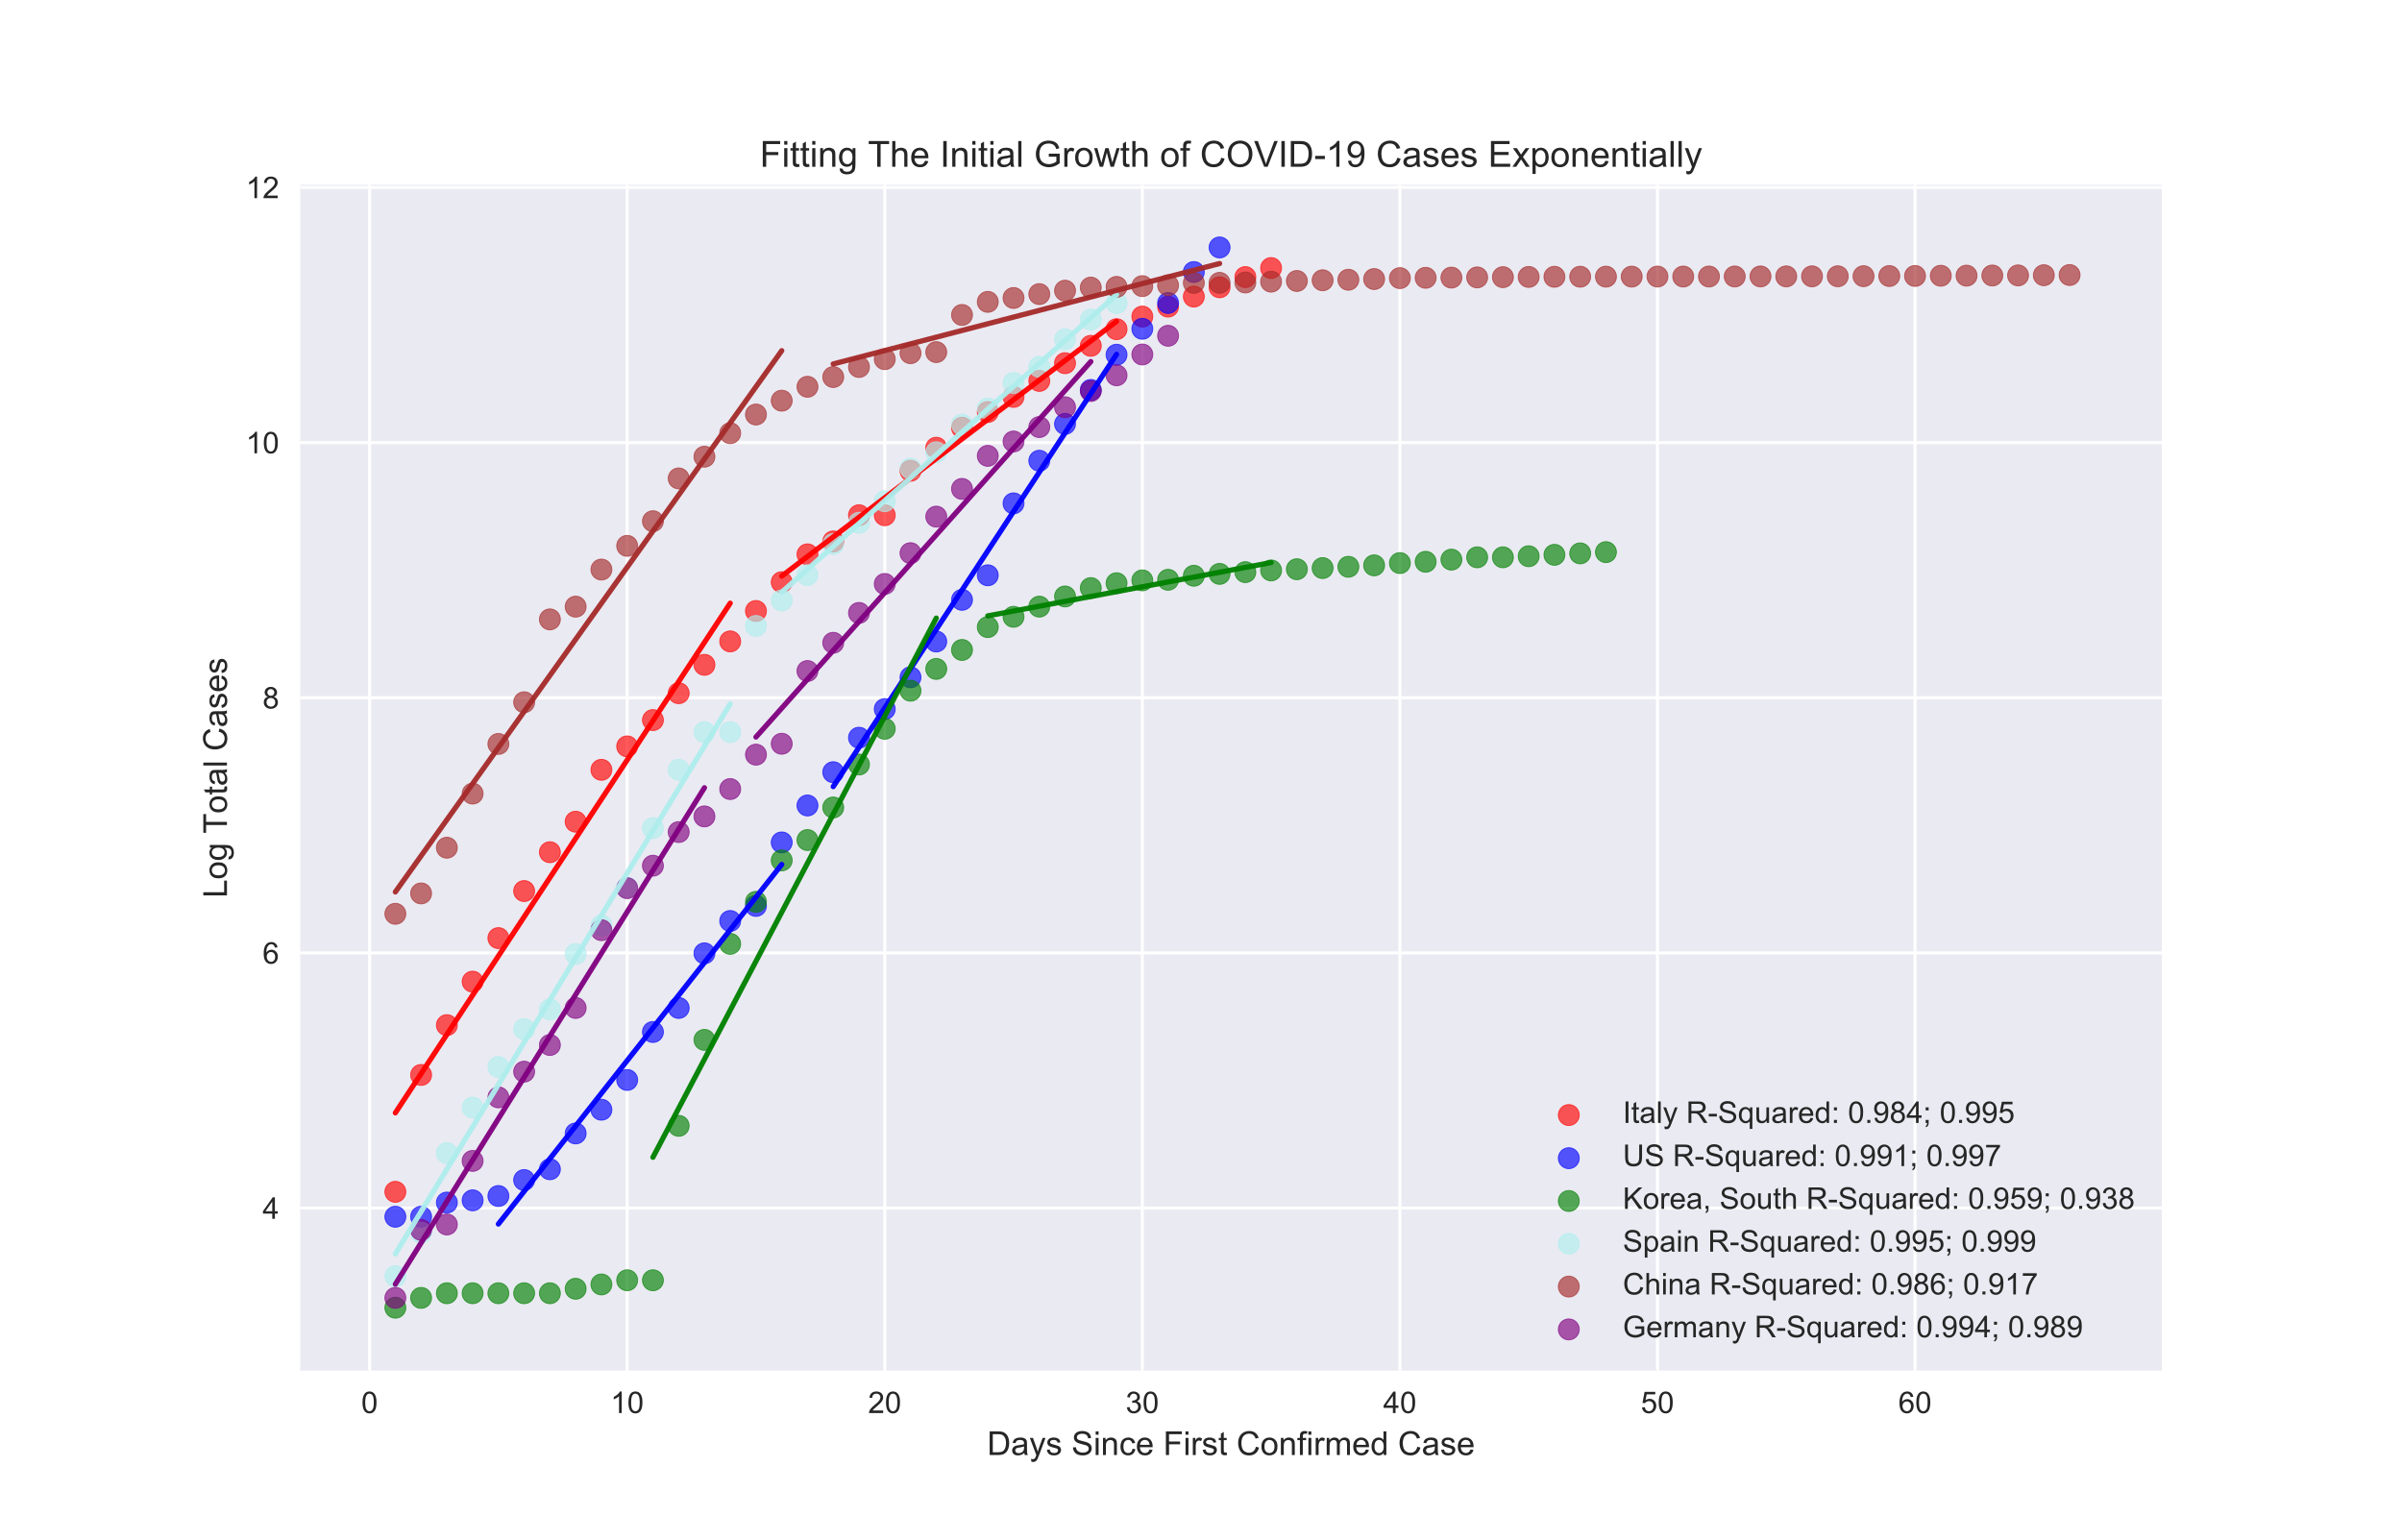 <?xml version="1.0" encoding="utf-8" standalone="no"?>
<!DOCTYPE svg PUBLIC "-//W3C//DTD SVG 1.1//EN"
  "http://www.w3.org/Graphics/SVG/1.1/DTD/svg11.dtd">
<!-- Created with matplotlib (https://matplotlib.org/) -->
<svg height="513.36pt" version="1.1" viewBox="0 0 800.64 513.36" width="800.64pt" xmlns="http://www.w3.org/2000/svg" xmlns:xlink="http://www.w3.org/1999/xlink">
 <defs>
  <style type="text/css">
*{stroke-linecap:butt;stroke-linejoin:round;}
  </style>
 </defs>
 <g id="figure_1">
  <g id="patch_1">
   <path d="M 0 513.36 
L 800.64 513.36 
L 800.64 0 
L 0 0 
z
" style="fill:#ffffff;"/>
  </g>
  <g id="axes_1">
   <g id="patch_2">
    <path d="M 100.08 456.89 
L 720.576 456.89 
L 720.576 61.603 
L 100.08 61.603 
z
" style="fill:#eaeaf2;"/>
   </g>
   <g id="matplotlib.axis_1">
    <g id="xtick_1">
     <g id="line2d_1">
      <path clip-path="url(#p3ab02cfe54)" d="M 123.196 456.89 
L 123.196 61.603 
" style="fill:none;stroke:#ffffff;stroke-linecap:round;"/>
     </g>
     <g id="line2d_2"/>
     <g id="text_1">
      <!-- 0 -->
      <defs>
       <path d="M 4.156 35.297 
Q 4.156 48 6.766 55.734 
Q 9.375 63.484 14.516 67.672 
Q 19.672 71.875 27.484 71.875 
Q 33.25 71.875 37.594 69.547 
Q 41.938 67.234 44.766 62.859 
Q 47.609 58.5 49.219 52.219 
Q 50.828 45.953 50.828 35.297 
Q 50.828 22.703 48.234 14.969 
Q 45.656 7.234 40.5 3 
Q 35.359 -1.219 27.484 -1.219 
Q 17.141 -1.219 11.234 6.203 
Q 4.156 15.141 4.156 35.297 
z
M 13.188 35.297 
Q 13.188 17.672 17.312 11.828 
Q 21.438 6 27.484 6 
Q 33.547 6 37.672 11.859 
Q 41.797 17.719 41.797 35.297 
Q 41.797 52.984 37.672 58.781 
Q 33.547 64.594 27.391 64.594 
Q 21.344 64.594 17.719 59.469 
Q 13.188 52.938 13.188 35.297 
z
" id="ArialMT-48"/>
      </defs>
      <g style="fill:#262626;" transform="translate(120.415 471.048)scale(0.1 -0.1)">
       <use xlink:href="#ArialMT-48"/>
      </g>
     </g>
    </g>
    <g id="xtick_2">
     <g id="line2d_3">
      <path clip-path="url(#p3ab02cfe54)" d="M 209.051 456.89 
L 209.051 61.603 
" style="fill:none;stroke:#ffffff;stroke-linecap:round;"/>
     </g>
     <g id="line2d_4"/>
     <g id="text_2">
      <!-- 10 -->
      <defs>
       <path d="M 37.25 0 
L 28.469 0 
L 28.469 56 
Q 25.297 52.984 20.141 49.953 
Q 14.984 46.922 10.891 45.406 
L 10.891 53.906 
Q 18.266 57.375 23.781 62.297 
Q 29.297 67.234 31.594 71.875 
L 37.25 71.875 
z
" id="ArialMT-49"/>
      </defs>
      <g style="fill:#262626;" transform="translate(203.49 471.048)scale(0.1 -0.1)">
       <use xlink:href="#ArialMT-49"/>
       <use x="55.615" xlink:href="#ArialMT-48"/>
      </g>
     </g>
    </g>
    <g id="xtick_3">
     <g id="line2d_5">
      <path clip-path="url(#p3ab02cfe54)" d="M 294.906 456.89 
L 294.906 61.603 
" style="fill:none;stroke:#ffffff;stroke-linecap:round;"/>
     </g>
     <g id="line2d_6"/>
     <g id="text_3">
      <!-- 20 -->
      <defs>
       <path d="M 50.344 8.453 
L 50.344 0 
L 3.031 0 
Q 2.938 3.172 4.047 6.109 
Q 5.859 10.938 9.828 15.625 
Q 13.812 20.312 21.344 26.469 
Q 33.016 36.031 37.109 41.625 
Q 41.219 47.219 41.219 52.203 
Q 41.219 57.422 37.469 61 
Q 33.734 64.594 27.734 64.594 
Q 21.391 64.594 17.578 60.781 
Q 13.766 56.984 13.719 50.25 
L 4.688 51.172 
Q 5.609 61.281 11.656 66.578 
Q 17.719 71.875 27.938 71.875 
Q 38.234 71.875 44.234 66.156 
Q 50.25 60.453 50.25 52 
Q 50.25 47.703 48.484 43.547 
Q 46.734 39.406 42.656 34.812 
Q 38.578 30.219 29.109 22.219 
Q 21.188 15.578 18.938 13.203 
Q 16.703 10.844 15.234 8.453 
z
" id="ArialMT-50"/>
      </defs>
      <g style="fill:#262626;" transform="translate(289.345 471.048)scale(0.1 -0.1)">
       <use xlink:href="#ArialMT-50"/>
       <use x="55.615" xlink:href="#ArialMT-48"/>
      </g>
     </g>
    </g>
    <g id="xtick_4">
     <g id="line2d_7">
      <path clip-path="url(#p3ab02cfe54)" d="M 380.761 456.89 
L 380.761 61.603 
" style="fill:none;stroke:#ffffff;stroke-linecap:round;"/>
     </g>
     <g id="line2d_8"/>
     <g id="text_4">
      <!-- 30 -->
      <defs>
       <path d="M 4.203 18.891 
L 12.984 20.062 
Q 14.5 12.594 18.141 9.297 
Q 21.781 6 27 6 
Q 33.203 6 37.469 10.297 
Q 41.75 14.594 41.75 20.953 
Q 41.75 27 37.797 30.922 
Q 33.844 34.859 27.734 34.859 
Q 25.25 34.859 21.531 33.891 
L 22.516 41.609 
Q 23.391 41.5 23.922 41.5 
Q 29.547 41.5 34.031 44.422 
Q 38.531 47.359 38.531 53.469 
Q 38.531 58.297 35.25 61.469 
Q 31.984 64.656 26.812 64.656 
Q 21.688 64.656 18.266 61.422 
Q 14.844 58.203 13.875 51.766 
L 5.078 53.328 
Q 6.688 62.156 12.391 67.016 
Q 18.109 71.875 26.609 71.875 
Q 32.469 71.875 37.391 69.359 
Q 42.328 66.844 44.938 62.5 
Q 47.562 58.156 47.562 53.266 
Q 47.562 48.641 45.062 44.828 
Q 42.578 41.016 37.703 38.766 
Q 44.047 37.312 47.562 32.688 
Q 51.078 28.078 51.078 21.141 
Q 51.078 11.766 44.234 5.25 
Q 37.406 -1.266 26.953 -1.266 
Q 17.531 -1.266 11.297 4.344 
Q 5.078 9.969 4.203 18.891 
z
" id="ArialMT-51"/>
      </defs>
      <g style="fill:#262626;" transform="translate(375.2 471.048)scale(0.1 -0.1)">
       <use xlink:href="#ArialMT-51"/>
       <use x="55.615" xlink:href="#ArialMT-48"/>
      </g>
     </g>
    </g>
    <g id="xtick_5">
     <g id="line2d_9">
      <path clip-path="url(#p3ab02cfe54)" d="M 466.616 456.89 
L 466.616 61.603 
" style="fill:none;stroke:#ffffff;stroke-linecap:round;"/>
     </g>
     <g id="line2d_10"/>
     <g id="text_5">
      <!-- 40 -->
      <defs>
       <path d="M 32.328 0 
L 32.328 17.141 
L 1.266 17.141 
L 1.266 25.203 
L 33.938 71.578 
L 41.109 71.578 
L 41.109 25.203 
L 50.781 25.203 
L 50.781 17.141 
L 41.109 17.141 
L 41.109 0 
z
M 32.328 25.203 
L 32.328 57.469 
L 9.906 25.203 
z
" id="ArialMT-52"/>
      </defs>
      <g style="fill:#262626;" transform="translate(461.055 471.048)scale(0.1 -0.1)">
       <use xlink:href="#ArialMT-52"/>
       <use x="55.615" xlink:href="#ArialMT-48"/>
      </g>
     </g>
    </g>
    <g id="xtick_6">
     <g id="line2d_11">
      <path clip-path="url(#p3ab02cfe54)" d="M 552.471 456.89 
L 552.471 61.603 
" style="fill:none;stroke:#ffffff;stroke-linecap:round;"/>
     </g>
     <g id="line2d_12"/>
     <g id="text_6">
      <!-- 50 -->
      <defs>
       <path d="M 4.156 18.75 
L 13.375 19.531 
Q 14.406 12.797 18.141 9.391 
Q 21.875 6 27.156 6 
Q 33.5 6 37.891 10.781 
Q 42.281 15.578 42.281 23.484 
Q 42.281 31 38.062 35.344 
Q 33.844 39.703 27 39.703 
Q 22.75 39.703 19.328 37.766 
Q 15.922 35.844 13.969 32.766 
L 5.719 33.844 
L 12.641 70.609 
L 48.25 70.609 
L 48.25 62.203 
L 19.672 62.203 
L 15.828 42.969 
Q 22.266 47.469 29.344 47.469 
Q 38.719 47.469 45.156 40.969 
Q 51.609 34.469 51.609 24.266 
Q 51.609 14.547 45.953 7.469 
Q 39.062 -1.219 27.156 -1.219 
Q 17.391 -1.219 11.203 4.25 
Q 5.031 9.719 4.156 18.75 
z
" id="ArialMT-53"/>
      </defs>
      <g style="fill:#262626;" transform="translate(546.91 471.048)scale(0.1 -0.1)">
       <use xlink:href="#ArialMT-53"/>
       <use x="55.615" xlink:href="#ArialMT-48"/>
      </g>
     </g>
    </g>
    <g id="xtick_7">
     <g id="line2d_13">
      <path clip-path="url(#p3ab02cfe54)" d="M 638.326 456.89 
L 638.326 61.603 
" style="fill:none;stroke:#ffffff;stroke-linecap:round;"/>
     </g>
     <g id="line2d_14"/>
     <g id="text_7">
      <!-- 60 -->
      <defs>
       <path d="M 49.75 54.047 
L 41.016 53.375 
Q 39.844 58.547 37.703 60.891 
Q 34.125 64.656 28.906 64.656 
Q 24.703 64.656 21.531 62.312 
Q 17.391 59.281 14.984 53.469 
Q 12.594 47.656 12.5 36.922 
Q 15.672 41.75 20.266 44.094 
Q 24.859 46.438 29.891 46.438 
Q 38.672 46.438 44.844 39.969 
Q 51.031 33.5 51.031 23.25 
Q 51.031 16.5 48.125 10.719 
Q 45.219 4.938 40.141 1.859 
Q 35.062 -1.219 28.609 -1.219 
Q 17.625 -1.219 10.688 6.859 
Q 3.766 14.938 3.766 33.5 
Q 3.766 54.25 11.422 63.672 
Q 18.109 71.875 29.438 71.875 
Q 37.891 71.875 43.281 67.141 
Q 48.688 62.406 49.75 54.047 
z
M 13.875 23.188 
Q 13.875 18.656 15.797 14.5 
Q 17.719 10.359 21.188 8.172 
Q 24.656 6 28.469 6 
Q 34.031 6 38.031 10.484 
Q 42.047 14.984 42.047 22.703 
Q 42.047 30.125 38.078 34.391 
Q 34.125 38.672 28.125 38.672 
Q 22.172 38.672 18.016 34.391 
Q 13.875 30.125 13.875 23.188 
z
" id="ArialMT-54"/>
      </defs>
      <g style="fill:#262626;" transform="translate(632.765 471.048)scale(0.1 -0.1)">
       <use xlink:href="#ArialMT-54"/>
       <use x="55.615" xlink:href="#ArialMT-48"/>
      </g>
     </g>
    </g>
    <g id="text_8">
     <!-- Days Since First Confirmed Case -->
     <defs>
      <path d="M 7.719 0 
L 7.719 71.578 
L 32.375 71.578 
Q 40.719 71.578 45.125 70.562 
Q 51.266 69.141 55.609 65.438 
Q 61.281 60.641 64.078 53.188 
Q 66.891 45.75 66.891 36.188 
Q 66.891 28.031 64.984 21.734 
Q 63.094 15.438 60.109 11.297 
Q 57.125 7.172 53.578 4.797 
Q 50.047 2.438 45.047 1.219 
Q 40.047 0 33.547 0 
z
M 17.188 8.453 
L 32.469 8.453 
Q 39.547 8.453 43.578 9.766 
Q 47.609 11.078 50 13.484 
Q 53.375 16.844 55.25 22.531 
Q 57.125 28.219 57.125 36.328 
Q 57.125 47.562 53.438 53.594 
Q 49.75 59.625 44.484 61.672 
Q 40.672 63.141 32.234 63.141 
L 17.188 63.141 
z
" id="ArialMT-68"/>
      <path d="M 40.438 6.391 
Q 35.547 2.25 31.031 0.531 
Q 26.516 -1.172 21.344 -1.172 
Q 12.797 -1.172 8.203 3 
Q 3.609 7.172 3.609 13.672 
Q 3.609 17.484 5.344 20.625 
Q 7.078 23.781 9.891 25.688 
Q 12.703 27.594 16.219 28.562 
Q 18.797 29.25 24.031 29.891 
Q 34.672 31.156 39.703 32.906 
Q 39.75 34.719 39.75 35.203 
Q 39.75 40.578 37.25 42.781 
Q 33.891 45.75 27.25 45.75 
Q 21.047 45.75 18.094 43.578 
Q 15.141 41.406 13.719 35.891 
L 5.125 37.062 
Q 6.297 42.578 8.984 45.969 
Q 11.672 49.359 16.75 51.188 
Q 21.828 53.031 28.516 53.031 
Q 35.156 53.031 39.297 51.469 
Q 43.453 49.906 45.406 47.531 
Q 47.359 45.172 48.141 41.547 
Q 48.578 39.312 48.578 33.453 
L 48.578 21.734 
Q 48.578 9.469 49.141 6.219 
Q 49.703 2.984 51.375 0 
L 42.188 0 
Q 40.828 2.734 40.438 6.391 
z
M 39.703 26.031 
Q 34.906 24.078 25.344 22.703 
Q 19.922 21.922 17.672 20.938 
Q 15.438 19.969 14.203 18.094 
Q 12.984 16.219 12.984 13.922 
Q 12.984 10.406 15.641 8.062 
Q 18.312 5.719 23.438 5.719 
Q 28.516 5.719 32.469 7.938 
Q 36.422 10.156 38.281 14.016 
Q 39.703 17 39.703 22.797 
z
" id="ArialMT-97"/>
      <path d="M 6.203 -19.969 
L 5.219 -11.719 
Q 8.109 -12.5 10.25 -12.5 
Q 13.188 -12.5 14.938 -11.516 
Q 16.703 -10.547 17.828 -8.797 
Q 18.656 -7.469 20.516 -2.25 
Q 20.75 -1.516 21.297 -0.094 
L 1.609 51.859 
L 11.078 51.859 
L 21.875 21.828 
Q 23.969 16.109 25.641 9.812 
Q 27.156 15.875 29.25 21.625 
L 40.328 51.859 
L 49.125 51.859 
L 29.391 -0.875 
Q 26.219 -9.422 24.469 -12.641 
Q 22.125 -17 19.094 -19.016 
Q 16.062 -21.047 11.859 -21.047 
Q 9.328 -21.047 6.203 -19.969 
z
" id="ArialMT-121"/>
      <path d="M 3.078 15.484 
L 11.766 16.844 
Q 12.5 11.625 15.844 8.844 
Q 19.188 6.062 25.203 6.062 
Q 31.25 6.062 34.172 8.516 
Q 37.109 10.984 37.109 14.312 
Q 37.109 17.281 34.516 19 
Q 32.719 20.172 25.531 21.969 
Q 15.875 24.422 12.141 26.203 
Q 8.406 27.984 6.469 31.125 
Q 4.547 34.281 4.547 38.094 
Q 4.547 41.547 6.125 44.5 
Q 7.719 47.469 10.453 49.422 
Q 12.5 50.922 16.031 51.969 
Q 19.578 53.031 23.641 53.031 
Q 29.734 53.031 34.344 51.266 
Q 38.969 49.516 41.156 46.5 
Q 43.359 43.5 44.188 38.484 
L 35.594 37.312 
Q 35.016 41.312 32.203 43.547 
Q 29.391 45.797 24.266 45.797 
Q 18.219 45.797 15.625 43.797 
Q 13.031 41.797 13.031 39.109 
Q 13.031 37.406 14.109 36.031 
Q 15.188 34.625 17.484 33.688 
Q 18.797 33.203 25.25 31.453 
Q 34.578 28.953 38.25 27.359 
Q 41.938 25.781 44.031 22.75 
Q 46.141 19.734 46.141 15.234 
Q 46.141 10.844 43.578 6.953 
Q 41.016 3.078 36.172 0.953 
Q 31.344 -1.172 25.25 -1.172 
Q 15.141 -1.172 9.844 3.031 
Q 4.547 7.234 3.078 15.484 
z
" id="ArialMT-115"/>
      <path id="ArialMT-32"/>
      <path d="M 4.5 23 
L 13.422 23.781 
Q 14.062 18.406 16.375 14.969 
Q 18.703 11.531 23.578 9.406 
Q 28.469 7.281 34.578 7.281 
Q 39.984 7.281 44.141 8.891 
Q 48.297 10.5 50.312 13.297 
Q 52.344 16.109 52.344 19.438 
Q 52.344 22.797 50.391 25.312 
Q 48.438 27.828 43.953 29.547 
Q 41.062 30.672 31.203 33.031 
Q 21.344 35.406 17.391 37.5 
Q 12.25 40.188 9.734 44.156 
Q 7.234 48.141 7.234 53.078 
Q 7.234 58.5 10.297 63.203 
Q 13.375 67.922 19.281 70.359 
Q 25.203 72.797 32.422 72.797 
Q 40.375 72.797 46.453 70.234 
Q 52.547 67.672 55.812 62.688 
Q 59.078 57.719 59.328 51.422 
L 50.25 50.734 
Q 49.516 57.516 45.281 60.984 
Q 41.062 64.453 32.812 64.453 
Q 24.219 64.453 20.281 61.297 
Q 16.359 58.156 16.359 53.719 
Q 16.359 49.859 19.141 47.359 
Q 21.875 44.875 33.422 42.266 
Q 44.969 39.656 49.266 37.703 
Q 55.516 34.812 58.484 30.391 
Q 61.469 25.984 61.469 20.219 
Q 61.469 14.5 58.203 9.438 
Q 54.938 4.391 48.797 1.578 
Q 42.672 -1.219 35.016 -1.219 
Q 25.297 -1.219 18.719 1.609 
Q 12.156 4.438 8.422 10.125 
Q 4.688 15.828 4.5 23 
z
" id="ArialMT-83"/>
      <path d="M 6.641 61.469 
L 6.641 71.578 
L 15.438 71.578 
L 15.438 61.469 
z
M 6.641 0 
L 6.641 51.859 
L 15.438 51.859 
L 15.438 0 
z
" id="ArialMT-105"/>
      <path d="M 6.594 0 
L 6.594 51.859 
L 14.5 51.859 
L 14.5 44.484 
Q 20.219 53.031 31 53.031 
Q 35.688 53.031 39.625 51.344 
Q 43.562 49.656 45.516 46.922 
Q 47.469 44.188 48.25 40.438 
Q 48.734 37.984 48.734 31.891 
L 48.734 0 
L 39.938 0 
L 39.938 31.547 
Q 39.938 36.922 38.906 39.578 
Q 37.891 42.234 35.281 43.812 
Q 32.672 45.406 29.156 45.406 
Q 23.531 45.406 19.453 41.844 
Q 15.375 38.281 15.375 28.328 
L 15.375 0 
z
" id="ArialMT-110"/>
      <path d="M 40.438 19 
L 49.078 17.875 
Q 47.656 8.938 41.812 3.875 
Q 35.984 -1.172 27.484 -1.172 
Q 16.844 -1.172 10.375 5.781 
Q 3.906 12.75 3.906 25.734 
Q 3.906 34.125 6.688 40.422 
Q 9.469 46.734 15.156 49.875 
Q 20.844 53.031 27.547 53.031 
Q 35.984 53.031 41.359 48.75 
Q 46.734 44.484 48.25 36.625 
L 39.703 35.297 
Q 38.484 40.531 35.375 43.156 
Q 32.281 45.797 27.875 45.797 
Q 21.234 45.797 17.078 41.031 
Q 12.938 36.281 12.938 25.984 
Q 12.938 15.531 16.938 10.797 
Q 20.953 6.062 27.391 6.062 
Q 32.562 6.062 36.031 9.234 
Q 39.5 12.406 40.438 19 
z
" id="ArialMT-99"/>
      <path d="M 42.094 16.703 
L 51.172 15.578 
Q 49.031 7.625 43.219 3.219 
Q 37.406 -1.172 28.375 -1.172 
Q 17 -1.172 10.328 5.828 
Q 3.656 12.844 3.656 25.484 
Q 3.656 38.578 10.391 45.797 
Q 17.141 53.031 27.875 53.031 
Q 38.281 53.031 44.875 45.953 
Q 51.469 38.875 51.469 26.031 
Q 51.469 25.25 51.422 23.688 
L 12.75 23.688 
Q 13.234 15.141 17.578 10.594 
Q 21.922 6.062 28.422 6.062 
Q 33.25 6.062 36.672 8.594 
Q 40.094 11.141 42.094 16.703 
z
M 13.234 30.906 
L 42.188 30.906 
Q 41.609 37.453 38.875 40.719 
Q 34.672 45.797 27.984 45.797 
Q 21.922 45.797 17.797 41.75 
Q 13.672 37.703 13.234 30.906 
z
" id="ArialMT-101"/>
      <path d="M 8.203 0 
L 8.203 71.578 
L 56.5 71.578 
L 56.5 63.141 
L 17.672 63.141 
L 17.672 40.969 
L 51.266 40.969 
L 51.266 32.516 
L 17.672 32.516 
L 17.672 0 
z
" id="ArialMT-70"/>
      <path d="M 6.5 0 
L 6.5 51.859 
L 14.406 51.859 
L 14.406 44 
Q 17.438 49.516 20 51.266 
Q 22.562 53.031 25.641 53.031 
Q 30.078 53.031 34.672 50.203 
L 31.641 42.047 
Q 28.422 43.953 25.203 43.953 
Q 22.312 43.953 20.016 42.219 
Q 17.719 40.484 16.75 37.406 
Q 15.281 32.719 15.281 27.156 
L 15.281 0 
z
" id="ArialMT-114"/>
      <path d="M 25.781 7.859 
L 27.047 0.094 
Q 23.344 -0.688 20.406 -0.688 
Q 15.625 -0.688 12.984 0.828 
Q 10.359 2.344 9.281 4.812 
Q 8.203 7.281 8.203 15.188 
L 8.203 45.016 
L 1.766 45.016 
L 1.766 51.859 
L 8.203 51.859 
L 8.203 64.703 
L 16.938 69.969 
L 16.938 51.859 
L 25.781 51.859 
L 25.781 45.016 
L 16.938 45.016 
L 16.938 14.703 
Q 16.938 10.938 17.406 9.859 
Q 17.875 8.797 18.922 8.156 
Q 19.969 7.516 21.922 7.516 
Q 23.391 7.516 25.781 7.859 
z
" id="ArialMT-116"/>
      <path d="M 58.797 25.094 
L 68.266 22.703 
Q 65.281 11.031 57.547 4.906 
Q 49.812 -1.219 38.625 -1.219 
Q 27.047 -1.219 19.797 3.484 
Q 12.547 8.203 8.766 17.141 
Q 4.984 26.078 4.984 36.328 
Q 4.984 47.516 9.25 55.828 
Q 13.531 64.156 21.406 68.469 
Q 29.297 72.797 38.766 72.797 
Q 49.516 72.797 56.828 67.328 
Q 64.156 61.859 67.047 51.953 
L 57.719 49.75 
Q 55.219 57.562 50.484 61.125 
Q 45.75 64.703 38.578 64.703 
Q 30.328 64.703 24.781 60.734 
Q 19.234 56.781 16.984 50.109 
Q 14.75 43.453 14.75 36.375 
Q 14.75 27.25 17.406 20.438 
Q 20.062 13.625 25.672 10.25 
Q 31.297 6.891 37.844 6.891 
Q 45.797 6.891 51.312 11.469 
Q 56.844 16.062 58.797 25.094 
z
" id="ArialMT-67"/>
      <path d="M 3.328 25.922 
Q 3.328 40.328 11.328 47.266 
Q 18.016 53.031 27.641 53.031 
Q 38.328 53.031 45.109 46.016 
Q 51.906 39.016 51.906 26.656 
Q 51.906 16.656 48.906 10.906 
Q 45.906 5.172 40.156 2 
Q 34.422 -1.172 27.641 -1.172 
Q 16.75 -1.172 10.031 5.812 
Q 3.328 12.797 3.328 25.922 
z
M 12.359 25.922 
Q 12.359 15.969 16.703 11.016 
Q 21.047 6.062 27.641 6.062 
Q 34.188 6.062 38.531 11.031 
Q 42.875 16.016 42.875 26.219 
Q 42.875 35.844 38.5 40.797 
Q 34.125 45.75 27.641 45.75 
Q 21.047 45.75 16.703 40.812 
Q 12.359 35.891 12.359 25.922 
z
" id="ArialMT-111"/>
      <path d="M 8.688 0 
L 8.688 45.016 
L 0.922 45.016 
L 0.922 51.859 
L 8.688 51.859 
L 8.688 57.375 
Q 8.688 62.594 9.625 65.141 
Q 10.891 68.562 14.078 70.672 
Q 17.281 72.797 23.047 72.797 
Q 26.766 72.797 31.25 71.922 
L 29.938 64.266 
Q 27.203 64.75 24.75 64.75 
Q 20.75 64.75 19.094 63.031 
Q 17.438 61.328 17.438 56.641 
L 17.438 51.859 
L 27.547 51.859 
L 27.547 45.016 
L 17.438 45.016 
L 17.438 0 
z
" id="ArialMT-102"/>
      <path d="M 6.594 0 
L 6.594 51.859 
L 14.453 51.859 
L 14.453 44.578 
Q 16.891 48.391 20.938 50.703 
Q 25 53.031 30.172 53.031 
Q 35.938 53.031 39.625 50.641 
Q 43.312 48.25 44.828 43.953 
Q 50.984 53.031 60.844 53.031 
Q 68.562 53.031 72.703 48.75 
Q 76.859 44.484 76.859 35.594 
L 76.859 0 
L 68.109 0 
L 68.109 32.672 
Q 68.109 37.938 67.25 40.25 
Q 66.406 42.578 64.156 43.984 
Q 61.922 45.406 58.891 45.406 
Q 53.422 45.406 49.797 41.766 
Q 46.188 38.141 46.188 30.125 
L 46.188 0 
L 37.406 0 
L 37.406 33.688 
Q 37.406 39.547 35.25 42.469 
Q 33.109 45.406 28.219 45.406 
Q 24.516 45.406 21.359 43.453 
Q 18.219 41.5 16.797 37.734 
Q 15.375 33.984 15.375 26.906 
L 15.375 0 
z
" id="ArialMT-109"/>
      <path d="M 40.234 0 
L 40.234 6.547 
Q 35.297 -1.172 25.734 -1.172 
Q 19.531 -1.172 14.328 2.25 
Q 9.125 5.672 6.266 11.797 
Q 3.422 17.922 3.422 25.875 
Q 3.422 33.641 6 39.969 
Q 8.594 46.297 13.766 49.656 
Q 18.953 53.031 25.344 53.031 
Q 30.031 53.031 33.688 51.047 
Q 37.359 49.078 39.656 45.906 
L 39.656 71.578 
L 48.391 71.578 
L 48.391 0 
z
M 12.453 25.875 
Q 12.453 15.922 16.641 10.984 
Q 20.844 6.062 26.562 6.062 
Q 32.328 6.062 36.344 10.766 
Q 40.375 15.484 40.375 25.141 
Q 40.375 35.797 36.266 40.766 
Q 32.172 45.75 26.172 45.75 
Q 20.312 45.75 16.375 40.969 
Q 12.453 36.188 12.453 25.875 
z
" id="ArialMT-100"/>
     </defs>
     <g style="fill:#262626;" transform="translate(329.029 485.043)scale(0.11 -0.11)">
      <use xlink:href="#ArialMT-68"/>
      <use x="72.217" xlink:href="#ArialMT-97"/>
      <use x="127.832" xlink:href="#ArialMT-121"/>
      <use x="177.832" xlink:href="#ArialMT-115"/>
      <use x="227.832" xlink:href="#ArialMT-32"/>
      <use x="255.615" xlink:href="#ArialMT-83"/>
      <use x="322.314" xlink:href="#ArialMT-105"/>
      <use x="344.531" xlink:href="#ArialMT-110"/>
      <use x="400.146" xlink:href="#ArialMT-99"/>
      <use x="450.146" xlink:href="#ArialMT-101"/>
      <use x="505.762" xlink:href="#ArialMT-32"/>
      <use x="533.545" xlink:href="#ArialMT-70"/>
      <use x="594.629" xlink:href="#ArialMT-105"/>
      <use x="616.846" xlink:href="#ArialMT-114"/>
      <use x="650.146" xlink:href="#ArialMT-115"/>
      <use x="700.146" xlink:href="#ArialMT-116"/>
      <use x="727.93" xlink:href="#ArialMT-32"/>
      <use x="755.713" xlink:href="#ArialMT-67"/>
      <use x="827.93" xlink:href="#ArialMT-111"/>
      <use x="883.545" xlink:href="#ArialMT-110"/>
      <use x="939.16" xlink:href="#ArialMT-102"/>
      <use x="966.943" xlink:href="#ArialMT-105"/>
      <use x="989.16" xlink:href="#ArialMT-114"/>
      <use x="1022.461" xlink:href="#ArialMT-109"/>
      <use x="1105.762" xlink:href="#ArialMT-101"/>
      <use x="1161.377" xlink:href="#ArialMT-100"/>
      <use x="1216.992" xlink:href="#ArialMT-32"/>
      <use x="1244.775" xlink:href="#ArialMT-67"/>
      <use x="1316.992" xlink:href="#ArialMT-97"/>
      <use x="1372.607" xlink:href="#ArialMT-115"/>
      <use x="1422.607" xlink:href="#ArialMT-101"/>
     </g>
    </g>
   </g>
   <g id="matplotlib.axis_2">
    <g id="ytick_1">
     <g id="line2d_15">
      <path clip-path="url(#p3ab02cfe54)" d="M 100.08 402.711 
L 720.576 402.711 
" style="fill:none;stroke:#ffffff;stroke-linecap:round;"/>
     </g>
     <g id="line2d_16"/>
     <g id="text_9">
      <!-- 4 -->
      <g style="fill:#262626;" transform="translate(87.519 406.29)scale(0.1 -0.1)">
       <use xlink:href="#ArialMT-52"/>
      </g>
     </g>
    </g>
    <g id="ytick_2">
     <g id="line2d_17">
      <path clip-path="url(#p3ab02cfe54)" d="M 100.08 317.652 
L 720.576 317.652 
" style="fill:none;stroke:#ffffff;stroke-linecap:round;"/>
     </g>
     <g id="line2d_18"/>
     <g id="text_10">
      <!-- 6 -->
      <g style="fill:#262626;" transform="translate(87.519 321.231)scale(0.1 -0.1)">
       <use xlink:href="#ArialMT-54"/>
      </g>
     </g>
    </g>
    <g id="ytick_3">
     <g id="line2d_19">
      <path clip-path="url(#p3ab02cfe54)" d="M 100.08 232.592 
L 720.576 232.592 
" style="fill:none;stroke:#ffffff;stroke-linecap:round;"/>
     </g>
     <g id="line2d_20"/>
     <g id="text_11">
      <!-- 8 -->
      <defs>
       <path d="M 17.672 38.812 
Q 12.203 40.828 9.562 44.531 
Q 6.938 48.25 6.938 53.422 
Q 6.938 61.234 12.547 66.547 
Q 18.172 71.875 27.484 71.875 
Q 36.859 71.875 42.578 66.422 
Q 48.297 60.984 48.297 53.172 
Q 48.297 48.188 45.672 44.5 
Q 43.062 40.828 37.75 38.812 
Q 44.344 36.672 47.781 31.875 
Q 51.219 27.094 51.219 20.453 
Q 51.219 11.281 44.719 5.031 
Q 38.234 -1.219 27.641 -1.219 
Q 17.047 -1.219 10.547 5.047 
Q 4.047 11.328 4.047 20.703 
Q 4.047 27.688 7.594 32.391 
Q 11.141 37.109 17.672 38.812 
z
M 15.922 53.719 
Q 15.922 48.641 19.188 45.406 
Q 22.469 42.188 27.688 42.188 
Q 32.766 42.188 36.016 45.375 
Q 39.266 48.578 39.266 53.219 
Q 39.266 58.062 35.906 61.359 
Q 32.562 64.656 27.594 64.656 
Q 22.562 64.656 19.234 61.422 
Q 15.922 58.203 15.922 53.719 
z
M 13.094 20.656 
Q 13.094 16.891 14.875 13.375 
Q 16.656 9.859 20.172 7.922 
Q 23.688 6 27.734 6 
Q 34.031 6 38.125 10.047 
Q 42.234 14.109 42.234 20.359 
Q 42.234 26.703 38.016 30.859 
Q 33.797 35.016 27.438 35.016 
Q 21.234 35.016 17.156 30.906 
Q 13.094 26.812 13.094 20.656 
z
" id="ArialMT-56"/>
      </defs>
      <g style="fill:#262626;" transform="translate(87.519 236.171)scale(0.1 -0.1)">
       <use xlink:href="#ArialMT-56"/>
      </g>
     </g>
    </g>
    <g id="ytick_4">
     <g id="line2d_21">
      <path clip-path="url(#p3ab02cfe54)" d="M 100.08 147.533 
L 720.576 147.533 
" style="fill:none;stroke:#ffffff;stroke-linecap:round;"/>
     </g>
     <g id="line2d_22"/>
     <g id="text_12">
      <!-- 10 -->
      <g style="fill:#262626;" transform="translate(81.958 151.112)scale(0.1 -0.1)">
       <use xlink:href="#ArialMT-49"/>
       <use x="55.615" xlink:href="#ArialMT-48"/>
      </g>
     </g>
    </g>
    <g id="ytick_5">
     <g id="line2d_23">
      <path clip-path="url(#p3ab02cfe54)" d="M 100.08 62.473 
L 720.576 62.473 
" style="fill:none;stroke:#ffffff;stroke-linecap:round;"/>
     </g>
     <g id="line2d_24"/>
     <g id="text_13">
      <!-- 12 -->
      <g style="fill:#262626;" transform="translate(81.958 66.052)scale(0.1 -0.1)">
       <use xlink:href="#ArialMT-49"/>
       <use x="55.615" xlink:href="#ArialMT-50"/>
      </g>
     </g>
    </g>
    <g id="text_14">
     <!-- Log Total Cases -->
     <defs>
      <path d="M 7.328 0 
L 7.328 71.578 
L 16.797 71.578 
L 16.797 8.453 
L 52.047 8.453 
L 52.047 0 
z
" id="ArialMT-76"/>
      <path d="M 4.984 -4.297 
L 13.531 -5.562 
Q 14.062 -9.516 16.5 -11.328 
Q 19.781 -13.766 25.438 -13.766 
Q 31.547 -13.766 34.859 -11.328 
Q 38.188 -8.891 39.359 -4.5 
Q 40.047 -1.812 39.984 6.781 
Q 34.234 0 25.641 0 
Q 14.938 0 9.078 7.719 
Q 3.219 15.438 3.219 26.219 
Q 3.219 33.641 5.906 39.906 
Q 8.594 46.188 13.688 49.609 
Q 18.797 53.031 25.688 53.031 
Q 34.859 53.031 40.828 45.609 
L 40.828 51.859 
L 48.922 51.859 
L 48.922 7.031 
Q 48.922 -5.078 46.453 -10.125 
Q 44 -15.188 38.641 -18.109 
Q 33.297 -21.047 25.484 -21.047 
Q 16.219 -21.047 10.5 -16.875 
Q 4.781 -12.703 4.984 -4.297 
z
M 12.25 26.859 
Q 12.25 16.656 16.297 11.969 
Q 20.359 7.281 26.469 7.281 
Q 32.516 7.281 36.609 11.938 
Q 40.719 16.609 40.719 26.562 
Q 40.719 36.078 36.5 40.906 
Q 32.281 45.75 26.312 45.75 
Q 20.453 45.75 16.344 40.984 
Q 12.25 36.234 12.25 26.859 
z
" id="ArialMT-103"/>
      <path d="M 25.922 0 
L 25.922 63.141 
L 2.344 63.141 
L 2.344 71.578 
L 59.078 71.578 
L 59.078 63.141 
L 35.406 63.141 
L 35.406 0 
z
" id="ArialMT-84"/>
      <path d="M 6.391 0 
L 6.391 71.578 
L 15.188 71.578 
L 15.188 0 
z
" id="ArialMT-108"/>
     </defs>
     <g style="fill:#262626;" transform="translate(75.643 299.283)rotate(-90)scale(0.11 -0.11)">
      <use xlink:href="#ArialMT-76"/>
      <use x="55.615" xlink:href="#ArialMT-111"/>
      <use x="111.23" xlink:href="#ArialMT-103"/>
      <use x="166.846" xlink:href="#ArialMT-32"/>
      <use x="194.613" xlink:href="#ArialMT-84"/>
      <use x="255.525" xlink:href="#ArialMT-111"/>
      <use x="311.141" xlink:href="#ArialMT-116"/>
      <use x="338.924" xlink:href="#ArialMT-97"/>
      <use x="394.539" xlink:href="#ArialMT-108"/>
      <use x="416.756" xlink:href="#ArialMT-32"/>
      <use x="444.539" xlink:href="#ArialMT-67"/>
      <use x="516.756" xlink:href="#ArialMT-97"/>
      <use x="572.371" xlink:href="#ArialMT-115"/>
      <use x="622.371" xlink:href="#ArialMT-101"/>
      <use x="677.986" xlink:href="#ArialMT-115"/>
     </g>
    </g>
   </g>
   <g id="PathCollection_1">
    <defs>
     <path d="M 0 3.5 
C 0.928 3.5 1.819 3.131 2.475 2.475 
C 3.131 1.819 3.5 0.928 3.5 0 
C 3.5 -0.928 3.131 -1.819 2.475 -2.475 
C 1.819 -3.131 0.928 -3.5 0 -3.5 
C -0.928 -3.5 -1.819 -3.131 -2.475 -2.475 
C -3.131 -1.819 -3.5 -0.928 -3.5 0 
C -3.5 0.928 -3.131 1.819 -2.475 2.475 
C -1.819 3.131 -0.928 3.5 0 3.5 
z
" id="m975fde1412" style="stroke:#ff0000;stroke-opacity:0.65;stroke-width:0.3;"/>
    </defs>
    <g clip-path="url(#p3ab02cfe54)">
     <use style="fill:#ff0000;fill-opacity:0.65;stroke:#ff0000;stroke-opacity:0.65;stroke-width:0.3;" x="131.781" xlink:href="#m975fde1412" y="397.304"/>
     <use style="fill:#ff0000;fill-opacity:0.65;stroke:#ff0000;stroke-opacity:0.65;stroke-width:0.3;" x="140.367" xlink:href="#m975fde1412" y="358.335"/>
     <use style="fill:#ff0000;fill-opacity:0.65;stroke:#ff0000;stroke-opacity:0.65;stroke-width:0.3;" x="148.952" xlink:href="#m975fde1412" y="341.735"/>
     <use style="fill:#ff0000;fill-opacity:0.65;stroke:#ff0000;stroke-opacity:0.65;stroke-width:0.3;" x="157.538" xlink:href="#m975fde1412" y="327.24"/>
     <use style="fill:#ff0000;fill-opacity:0.65;stroke:#ff0000;stroke-opacity:0.65;stroke-width:0.3;" x="166.123" xlink:href="#m975fde1412" y="312.723"/>
     <use style="fill:#ff0000;fill-opacity:0.65;stroke:#ff0000;stroke-opacity:0.65;stroke-width:0.3;" x="174.709" xlink:href="#m975fde1412" y="297.04"/>
     <use style="fill:#ff0000;fill-opacity:0.65;stroke:#ff0000;stroke-opacity:0.65;stroke-width:0.3;" x="183.294" xlink:href="#m975fde1412" y="284.097"/>
     <use style="fill:#ff0000;fill-opacity:0.65;stroke:#ff0000;stroke-opacity:0.65;stroke-width:0.3;" x="191.88" xlink:href="#m975fde1412" y="273.923"/>
     <use style="fill:#ff0000;fill-opacity:0.65;stroke:#ff0000;stroke-opacity:0.65;stroke-width:0.3;" x="200.465" xlink:href="#m975fde1412" y="256.628"/>
     <use style="fill:#ff0000;fill-opacity:0.65;stroke:#ff0000;stroke-opacity:0.65;stroke-width:0.3;" x="209.051" xlink:href="#m975fde1412" y="248.807"/>
     <use style="fill:#ff0000;fill-opacity:0.65;stroke:#ff0000;stroke-opacity:0.65;stroke-width:0.3;" x="217.636" xlink:href="#m975fde1412" y="240.042"/>
     <use style="fill:#ff0000;fill-opacity:0.65;stroke:#ff0000;stroke-opacity:0.65;stroke-width:0.3;" x="226.222" xlink:href="#m975fde1412" y="231.078"/>
     <use style="fill:#ff0000;fill-opacity:0.65;stroke:#ff0000;stroke-opacity:0.65;stroke-width:0.3;" x="234.807" xlink:href="#m975fde1412" y="221.624"/>
     <use style="fill:#ff0000;fill-opacity:0.65;stroke:#ff0000;stroke-opacity:0.65;stroke-width:0.3;" x="243.393" xlink:href="#m975fde1412" y="213.811"/>
     <use style="fill:#ff0000;fill-opacity:0.65;stroke:#ff0000;stroke-opacity:0.65;stroke-width:0.3;" x="251.978" xlink:href="#m975fde1412" y="203.68"/>
     <use style="fill:#ff0000;fill-opacity:0.65;stroke:#ff0000;stroke-opacity:0.65;stroke-width:0.3;" x="260.564" xlink:href="#m975fde1412" y="194.067"/>
     <use style="fill:#ff0000;fill-opacity:0.65;stroke:#ff0000;stroke-opacity:0.65;stroke-width:0.3;" x="269.149" xlink:href="#m975fde1412" y="184.793"/>
     <use style="fill:#ff0000;fill-opacity:0.65;stroke:#ff0000;stroke-opacity:0.65;stroke-width:0.3;" x="277.735" xlink:href="#m975fde1412" y="180.488"/>
     <use style="fill:#ff0000;fill-opacity:0.65;stroke:#ff0000;stroke-opacity:0.65;stroke-width:0.3;" x="286.32" xlink:href="#m975fde1412" y="171.756"/>
     <use style="fill:#ff0000;fill-opacity:0.65;stroke:#ff0000;stroke-opacity:0.65;stroke-width:0.3;" x="294.906" xlink:href="#m975fde1412" y="171.756"/>
     <use style="fill:#ff0000;fill-opacity:0.65;stroke:#ff0000;stroke-opacity:0.65;stroke-width:0.3;" x="303.491" xlink:href="#m975fde1412" y="156.93"/>
     <use style="fill:#ff0000;fill-opacity:0.65;stroke:#ff0000;stroke-opacity:0.65;stroke-width:0.3;" x="312.077" xlink:href="#m975fde1412" y="149.246"/>
     <use style="fill:#ff0000;fill-opacity:0.65;stroke:#ff0000;stroke-opacity:0.65;stroke-width:0.3;" x="320.662" xlink:href="#m975fde1412" y="142.58"/>
     <use style="fill:#ff0000;fill-opacity:0.65;stroke:#ff0000;stroke-opacity:0.65;stroke-width:0.3;" x="329.248" xlink:href="#m975fde1412" y="137.358"/>
     <use style="fill:#ff0000;fill-opacity:0.65;stroke:#ff0000;stroke-opacity:0.65;stroke-width:0.3;" x="337.833" xlink:href="#m975fde1412" y="132.31"/>
     <use style="fill:#ff0000;fill-opacity:0.65;stroke:#ff0000;stroke-opacity:0.65;stroke-width:0.3;" x="346.419" xlink:href="#m975fde1412" y="126.98"/>
     <use style="fill:#ff0000;fill-opacity:0.65;stroke:#ff0000;stroke-opacity:0.65;stroke-width:0.3;" x="355.004" xlink:href="#m975fde1412" y="121.072"/>
     <use style="fill:#ff0000;fill-opacity:0.65;stroke:#ff0000;stroke-opacity:0.65;stroke-width:0.3;" x="363.59" xlink:href="#m975fde1412" y="115.281"/>
     <use style="fill:#ff0000;fill-opacity:0.65;stroke:#ff0000;stroke-opacity:0.65;stroke-width:0.3;" x="372.175" xlink:href="#m975fde1412" y="109.729"/>
     <use style="fill:#ff0000;fill-opacity:0.65;stroke:#ff0000;stroke-opacity:0.65;stroke-width:0.3;" x="380.761" xlink:href="#m975fde1412" y="105.529"/>
     <use style="fill:#ff0000;fill-opacity:0.65;stroke:#ff0000;stroke-opacity:0.65;stroke-width:0.3;" x="389.346" xlink:href="#m975fde1412" y="102.218"/>
     <use style="fill:#ff0000;fill-opacity:0.65;stroke:#ff0000;stroke-opacity:0.65;stroke-width:0.3;" x="397.932" xlink:href="#m975fde1412" y="98.862"/>
     <use style="fill:#ff0000;fill-opacity:0.65;stroke:#ff0000;stroke-opacity:0.65;stroke-width:0.3;" x="406.517" xlink:href="#m975fde1412" y="95.773"/>
     <use style="fill:#ff0000;fill-opacity:0.65;stroke:#ff0000;stroke-opacity:0.65;stroke-width:0.3;" x="415.103" xlink:href="#m975fde1412" y="92.367"/>
     <use style="fill:#ff0000;fill-opacity:0.65;stroke:#ff0000;stroke-opacity:0.65;stroke-width:0.3;" x="423.688" xlink:href="#m975fde1412" y="89.358"/>
    </g>
   </g>
   <g id="PathCollection_2">
    <defs>
     <path d="M 0 3.5 
C 0.928 3.5 1.819 3.131 2.475 2.475 
C 3.131 1.819 3.5 0.928 3.5 0 
C 3.5 -0.928 3.131 -1.819 2.475 -2.475 
C 1.819 -3.131 0.928 -3.5 0 -3.5 
C -0.928 -3.5 -1.819 -3.131 -2.475 -2.475 
C -3.131 -1.819 -3.5 -0.928 -3.5 0 
C -3.5 0.928 -3.131 1.819 -2.475 2.475 
C -1.819 3.131 -0.928 3.5 0 3.5 
z
" id="m7f706995f3" style="stroke:#0000ff;stroke-opacity:0.65;stroke-width:0.3;"/>
    </defs>
    <g clip-path="url(#p3ab02cfe54)">
     <use style="fill:#0000ff;fill-opacity:0.65;stroke:#0000ff;stroke-opacity:0.65;stroke-width:0.3;" x="131.781" xlink:href="#m7f706995f3" y="405.611"/>
     <use style="fill:#0000ff;fill-opacity:0.65;stroke:#0000ff;stroke-opacity:0.65;stroke-width:0.3;" x="140.367" xlink:href="#m7f706995f3" y="405.611"/>
     <use style="fill:#0000ff;fill-opacity:0.65;stroke:#0000ff;stroke-opacity:0.65;stroke-width:0.3;" x="148.952" xlink:href="#m7f706995f3" y="400.88"/>
     <use style="fill:#0000ff;fill-opacity:0.65;stroke:#0000ff;stroke-opacity:0.65;stroke-width:0.3;" x="157.538" xlink:href="#m7f706995f3" y="400.141"/>
     <use style="fill:#0000ff;fill-opacity:0.65;stroke:#0000ff;stroke-opacity:0.65;stroke-width:0.3;" x="166.123" xlink:href="#m7f706995f3" y="398.699"/>
     <use style="fill:#0000ff;fill-opacity:0.65;stroke:#0000ff;stroke-opacity:0.65;stroke-width:0.3;" x="174.709" xlink:href="#m7f706995f3" y="393.376"/>
     <use style="fill:#0000ff;fill-opacity:0.65;stroke:#0000ff;stroke-opacity:0.65;stroke-width:0.3;" x="183.294" xlink:href="#m7f706995f3" y="389.779"/>
     <use style="fill:#0000ff;fill-opacity:0.65;stroke:#0000ff;stroke-opacity:0.65;stroke-width:0.3;" x="191.88" xlink:href="#m7f706995f3" y="377.833"/>
     <use style="fill:#0000ff;fill-opacity:0.65;stroke:#0000ff;stroke-opacity:0.65;stroke-width:0.3;" x="200.465" xlink:href="#m7f706995f3" y="369.934"/>
     <use style="fill:#0000ff;fill-opacity:0.65;stroke:#0000ff;stroke-opacity:0.65;stroke-width:0.3;" x="209.051" xlink:href="#m7f706995f3" y="360.014"/>
     <use style="fill:#0000ff;fill-opacity:0.65;stroke:#0000ff;stroke-opacity:0.65;stroke-width:0.3;" x="217.636" xlink:href="#m7f706995f3" y="344.025"/>
     <use style="fill:#0000ff;fill-opacity:0.65;stroke:#0000ff;stroke-opacity:0.65;stroke-width:0.3;" x="226.222" xlink:href="#m7f706995f3" y="336.01"/>
     <use style="fill:#0000ff;fill-opacity:0.65;stroke:#0000ff;stroke-opacity:0.65;stroke-width:0.3;" x="234.807" xlink:href="#m7f706995f3" y="317.803"/>
     <use style="fill:#0000ff;fill-opacity:0.65;stroke:#0000ff;stroke-opacity:0.65;stroke-width:0.3;" x="243.393" xlink:href="#m7f706995f3" y="307.02"/>
     <use style="fill:#0000ff;fill-opacity:0.65;stroke:#0000ff;stroke-opacity:0.65;stroke-width:0.3;" x="251.978" xlink:href="#m7f706995f3" y="301.993"/>
     <use style="fill:#0000ff;fill-opacity:0.65;stroke:#0000ff;stroke-opacity:0.65;stroke-width:0.3;" x="260.564" xlink:href="#m7f706995f3" y="280.826"/>
     <use style="fill:#0000ff;fill-opacity:0.65;stroke:#0000ff;stroke-opacity:0.65;stroke-width:0.3;" x="269.149" xlink:href="#m7f706995f3" y="268.513"/>
     <use style="fill:#0000ff;fill-opacity:0.65;stroke:#0000ff;stroke-opacity:0.65;stroke-width:0.3;" x="277.735" xlink:href="#m7f706995f3" y="257.414"/>
     <use style="fill:#0000ff;fill-opacity:0.65;stroke:#0000ff;stroke-opacity:0.65;stroke-width:0.3;" x="286.32" xlink:href="#m7f706995f3" y="245.92"/>
     <use style="fill:#0000ff;fill-opacity:0.65;stroke:#0000ff;stroke-opacity:0.65;stroke-width:0.3;" x="294.906" xlink:href="#m7f706995f3" y="236.379"/>
     <use style="fill:#0000ff;fill-opacity:0.65;stroke:#0000ff;stroke-opacity:0.65;stroke-width:0.3;" x="303.491" xlink:href="#m7f706995f3" y="225.778"/>
     <use style="fill:#0000ff;fill-opacity:0.65;stroke:#0000ff;stroke-opacity:0.65;stroke-width:0.3;" x="312.077" xlink:href="#m7f706995f3" y="213.848"/>
     <use style="fill:#0000ff;fill-opacity:0.65;stroke:#0000ff;stroke-opacity:0.65;stroke-width:0.3;" x="320.662" xlink:href="#m7f706995f3" y="199.958"/>
     <use style="fill:#0000ff;fill-opacity:0.65;stroke:#0000ff;stroke-opacity:0.65;stroke-width:0.3;" x="329.248" xlink:href="#m7f706995f3" y="191.777"/>
     <use style="fill:#0000ff;fill-opacity:0.65;stroke:#0000ff;stroke-opacity:0.65;stroke-width:0.3;" x="337.833" xlink:href="#m7f706995f3" y="167.8"/>
     <use style="fill:#0000ff;fill-opacity:0.65;stroke:#0000ff;stroke-opacity:0.65;stroke-width:0.3;" x="346.419" xlink:href="#m7f706995f3" y="153.596"/>
     <use style="fill:#0000ff;fill-opacity:0.65;stroke:#0000ff;stroke-opacity:0.65;stroke-width:0.3;" x="355.004" xlink:href="#m7f706995f3" y="141.324"/>
     <use style="fill:#0000ff;fill-opacity:0.65;stroke:#0000ff;stroke-opacity:0.65;stroke-width:0.3;" x="363.59" xlink:href="#m7f706995f3" y="129.986"/>
     <use style="fill:#0000ff;fill-opacity:0.65;stroke:#0000ff;stroke-opacity:0.65;stroke-width:0.3;" x="372.175" xlink:href="#m7f706995f3" y="118.253"/>
     <use style="fill:#0000ff;fill-opacity:0.65;stroke:#0000ff;stroke-opacity:0.65;stroke-width:0.3;" x="380.761" xlink:href="#m7f706995f3" y="109.6"/>
     <use style="fill:#0000ff;fill-opacity:0.65;stroke:#0000ff;stroke-opacity:0.65;stroke-width:0.3;" x="389.346" xlink:href="#m7f706995f3" y="101.004"/>
     <use style="fill:#0000ff;fill-opacity:0.65;stroke:#0000ff;stroke-opacity:0.65;stroke-width:0.3;" x="397.932" xlink:href="#m7f706995f3" y="90.687"/>
     <use style="fill:#0000ff;fill-opacity:0.65;stroke:#0000ff;stroke-opacity:0.65;stroke-width:0.3;" x="406.517" xlink:href="#m7f706995f3" y="82.49"/>
    </g>
   </g>
   <g id="PathCollection_3">
    <defs>
     <path d="M 0 3.5 
C 0.928 3.5 1.819 3.131 2.475 2.475 
C 3.131 1.819 3.5 0.928 3.5 0 
C 3.5 -0.928 3.131 -1.819 2.475 -2.475 
C 1.819 -3.131 0.928 -3.5 0 -3.5 
C -0.928 -3.5 -1.819 -3.131 -2.475 -2.475 
C -3.131 -1.819 -3.5 -0.928 -3.5 0 
C -3.5 0.928 -3.131 1.819 -2.475 2.475 
C -1.819 3.131 -0.928 3.5 0 3.5 
z
" id="m6153756ca6" style="stroke:#008000;stroke-opacity:0.65;stroke-width:0.3;"/>
    </defs>
    <g clip-path="url(#p3ab02cfe54)">
     <use style="fill:#008000;fill-opacity:0.65;stroke:#008000;stroke-opacity:0.65;stroke-width:0.3;" x="131.781" xlink:href="#m6153756ca6" y="435.932"/>
     <use style="fill:#008000;fill-opacity:0.65;stroke:#008000;stroke-opacity:0.65;stroke-width:0.3;" x="140.367" xlink:href="#m6153756ca6" y="432.659"/>
     <use style="fill:#008000;fill-opacity:0.65;stroke:#008000;stroke-opacity:0.65;stroke-width:0.3;" x="148.952" xlink:href="#m6153756ca6" y="431.112"/>
     <use style="fill:#008000;fill-opacity:0.65;stroke:#008000;stroke-opacity:0.65;stroke-width:0.3;" x="157.538" xlink:href="#m6153756ca6" y="431.112"/>
     <use style="fill:#008000;fill-opacity:0.65;stroke:#008000;stroke-opacity:0.65;stroke-width:0.3;" x="166.123" xlink:href="#m6153756ca6" y="431.112"/>
     <use style="fill:#008000;fill-opacity:0.65;stroke:#008000;stroke-opacity:0.65;stroke-width:0.3;" x="174.709" xlink:href="#m6153756ca6" y="431.112"/>
     <use style="fill:#008000;fill-opacity:0.65;stroke:#008000;stroke-opacity:0.65;stroke-width:0.3;" x="183.294" xlink:href="#m6153756ca6" y="431.112"/>
     <use style="fill:#008000;fill-opacity:0.65;stroke:#008000;stroke-opacity:0.65;stroke-width:0.3;" x="191.88" xlink:href="#m6153756ca6" y="429.62"/>
     <use style="fill:#008000;fill-opacity:0.65;stroke:#008000;stroke-opacity:0.65;stroke-width:0.3;" x="200.465" xlink:href="#m6153756ca6" y="428.178"/>
     <use style="fill:#008000;fill-opacity:0.65;stroke:#008000;stroke-opacity:0.65;stroke-width:0.3;" x="209.051" xlink:href="#m6153756ca6" y="426.784"/>
     <use style="fill:#008000;fill-opacity:0.65;stroke:#008000;stroke-opacity:0.65;stroke-width:0.3;" x="217.636" xlink:href="#m6153756ca6" y="426.784"/>
     <use style="fill:#008000;fill-opacity:0.65;stroke:#008000;stroke-opacity:0.65;stroke-width:0.3;" x="226.222" xlink:href="#m6153756ca6" y="375.306"/>
     <use style="fill:#008000;fill-opacity:0.65;stroke:#008000;stroke-opacity:0.65;stroke-width:0.3;" x="234.807" xlink:href="#m6153756ca6" y="346.652"/>
     <use style="fill:#008000;fill-opacity:0.65;stroke:#008000;stroke-opacity:0.65;stroke-width:0.3;" x="243.393" xlink:href="#m6153756ca6" y="314.643"/>
     <use style="fill:#008000;fill-opacity:0.65;stroke:#008000;stroke-opacity:0.65;stroke-width:0.3;" x="251.978" xlink:href="#m6153756ca6" y="300.629"/>
     <use style="fill:#008000;fill-opacity:0.65;stroke:#008000;stroke-opacity:0.65;stroke-width:0.3;" x="260.564" xlink:href="#m6153756ca6" y="286.816"/>
     <use style="fill:#008000;fill-opacity:0.65;stroke:#008000;stroke-opacity:0.65;stroke-width:0.3;" x="269.149" xlink:href="#m6153756ca6" y="280.035"/>
     <use style="fill:#008000;fill-opacity:0.65;stroke:#008000;stroke-opacity:0.65;stroke-width:0.3;" x="277.735" xlink:href="#m6153756ca6" y="269.182"/>
     <use style="fill:#008000;fill-opacity:0.65;stroke:#008000;stroke-opacity:0.65;stroke-width:0.3;" x="286.32" xlink:href="#m6153756ca6" y="254.858"/>
     <use style="fill:#008000;fill-opacity:0.65;stroke:#008000;stroke-opacity:0.65;stroke-width:0.3;" x="294.906" xlink:href="#m6153756ca6" y="242.943"/>
     <use style="fill:#008000;fill-opacity:0.65;stroke:#008000;stroke-opacity:0.65;stroke-width:0.3;" x="303.491" xlink:href="#m6153756ca6" y="230.247"/>
     <use style="fill:#008000;fill-opacity:0.65;stroke:#008000;stroke-opacity:0.65;stroke-width:0.3;" x="312.077" xlink:href="#m6153756ca6" y="222.99"/>
     <use style="fill:#008000;fill-opacity:0.65;stroke:#008000;stroke-opacity:0.65;stroke-width:0.3;" x="320.662" xlink:href="#m6153756ca6" y="216.666"/>
     <use style="fill:#008000;fill-opacity:0.65;stroke:#008000;stroke-opacity:0.65;stroke-width:0.3;" x="329.248" xlink:href="#m6153756ca6" y="209.043"/>
     <use style="fill:#008000;fill-opacity:0.65;stroke:#008000;stroke-opacity:0.65;stroke-width:0.3;" x="337.833" xlink:href="#m6153756ca6" y="205.617"/>
     <use style="fill:#008000;fill-opacity:0.65;stroke:#008000;stroke-opacity:0.65;stroke-width:0.3;" x="346.419" xlink:href="#m6153756ca6" y="202.223"/>
     <use style="fill:#008000;fill-opacity:0.65;stroke:#008000;stroke-opacity:0.65;stroke-width:0.3;" x="355.004" xlink:href="#m6153756ca6" y="198.834"/>
     <use style="fill:#008000;fill-opacity:0.65;stroke:#008000;stroke-opacity:0.65;stroke-width:0.3;" x="363.59" xlink:href="#m6153756ca6" y="196.038"/>
     <use style="fill:#008000;fill-opacity:0.65;stroke:#008000;stroke-opacity:0.65;stroke-width:0.3;" x="372.175" xlink:href="#m6153756ca6" y="194.42"/>
     <use style="fill:#008000;fill-opacity:0.65;stroke:#008000;stroke-opacity:0.65;stroke-width:0.3;" x="380.761" xlink:href="#m6153756ca6" y="193.477"/>
     <use style="fill:#008000;fill-opacity:0.65;stroke:#008000;stroke-opacity:0.65;stroke-width:0.3;" x="389.346" xlink:href="#m6153756ca6" y="193.278"/>
     <use style="fill:#008000;fill-opacity:0.65;stroke:#008000;stroke-opacity:0.65;stroke-width:0.3;" x="397.932" xlink:href="#m6153756ca6" y="191.93"/>
     <use style="fill:#008000;fill-opacity:0.65;stroke:#008000;stroke-opacity:0.65;stroke-width:0.3;" x="406.517" xlink:href="#m6153756ca6" y="191.309"/>
     <use style="fill:#008000;fill-opacity:0.65;stroke:#008000;stroke-opacity:0.65;stroke-width:0.3;" x="415.103" xlink:href="#m6153756ca6" y="190.719"/>
     <use style="fill:#008000;fill-opacity:0.65;stroke:#008000;stroke-opacity:0.65;stroke-width:0.3;" x="423.688" xlink:href="#m6153756ca6" y="190.152"/>
     <use style="fill:#008000;fill-opacity:0.65;stroke:#008000;stroke-opacity:0.65;stroke-width:0.3;" x="432.274" xlink:href="#m6153756ca6" y="189.755"/>
     <use style="fill:#008000;fill-opacity:0.65;stroke:#008000;stroke-opacity:0.65;stroke-width:0.3;" x="440.859" xlink:href="#m6153756ca6" y="189.371"/>
     <use style="fill:#008000;fill-opacity:0.65;stroke:#008000;stroke-opacity:0.65;stroke-width:0.3;" x="449.445" xlink:href="#m6153756ca6" y="188.939"/>
     <use style="fill:#008000;fill-opacity:0.65;stroke:#008000;stroke-opacity:0.65;stroke-width:0.3;" x="458.03" xlink:href="#m6153756ca6" y="188.466"/>
     <use style="fill:#008000;fill-opacity:0.65;stroke:#008000;stroke-opacity:0.65;stroke-width:0.3;" x="466.616" xlink:href="#m6153756ca6" y="187.705"/>
     <use style="fill:#008000;fill-opacity:0.65;stroke:#008000;stroke-opacity:0.65;stroke-width:0.3;" x="475.201" xlink:href="#m6153756ca6" y="187.275"/>
     <use style="fill:#008000;fill-opacity:0.65;stroke:#008000;stroke-opacity:0.65;stroke-width:0.3;" x="483.787" xlink:href="#m6153756ca6" y="186.558"/>
     <use style="fill:#008000;fill-opacity:0.65;stroke:#008000;stroke-opacity:0.65;stroke-width:0.3;" x="492.372" xlink:href="#m6153756ca6" y="185.783"/>
     <use style="fill:#008000;fill-opacity:0.65;stroke:#008000;stroke-opacity:0.65;stroke-width:0.3;" x="500.958" xlink:href="#m6153756ca6" y="185.783"/>
     <use style="fill:#008000;fill-opacity:0.65;stroke:#008000;stroke-opacity:0.65;stroke-width:0.3;" x="509.543" xlink:href="#m6153756ca6" y="185.423"/>
     <use style="fill:#008000;fill-opacity:0.65;stroke:#008000;stroke-opacity:0.65;stroke-width:0.3;" x="518.129" xlink:href="#m6153756ca6" y="184.955"/>
     <use style="fill:#008000;fill-opacity:0.65;stroke:#008000;stroke-opacity:0.65;stroke-width:0.3;" x="526.714" xlink:href="#m6153756ca6" y="184.474"/>
     <use style="fill:#008000;fill-opacity:0.65;stroke:#008000;stroke-opacity:0.65;stroke-width:0.3;" x="535.3" xlink:href="#m6153756ca6" y="184.057"/>
    </g>
   </g>
   <g id="PathCollection_4">
    <defs>
     <path d="M 0 3.5 
C 0.928 3.5 1.819 3.131 2.475 2.475 
C 3.131 1.819 3.5 0.928 3.5 0 
C 3.5 -0.928 3.131 -1.819 2.475 -2.475 
C 1.819 -3.131 0.928 -3.5 0 -3.5 
C -0.928 -3.5 -1.819 -3.131 -2.475 -2.475 
C -3.131 -1.819 -3.5 -0.928 -3.5 0 
C -3.5 0.928 -3.131 1.819 -2.475 2.475 
C -1.819 3.131 -0.928 3.5 0 3.5 
z
" id="m1bca92f165" style="stroke:#afeeee;stroke-opacity:0.65;stroke-width:0.3;"/>
    </defs>
    <g clip-path="url(#p3ab02cfe54)">
     <use style="fill:#afeeee;fill-opacity:0.65;stroke:#afeeee;stroke-opacity:0.65;stroke-width:0.3;" x="131.781" xlink:href="#m1bca92f165" y="425.433"/>
     <use style="fill:#afeeee;fill-opacity:0.65;stroke:#afeeee;stroke-opacity:0.65;stroke-width:0.3;" x="140.367" xlink:href="#m1bca92f165" y="410.934"/>
     <use style="fill:#afeeee;fill-opacity:0.65;stroke:#afeeee;stroke-opacity:0.65;stroke-width:0.3;" x="148.952" xlink:href="#m1bca92f165" y="384.389"/>
     <use style="fill:#afeeee;fill-opacity:0.65;stroke:#afeeee;stroke-opacity:0.65;stroke-width:0.3;" x="157.538" xlink:href="#m1bca92f165" y="369.219"/>
     <use style="fill:#afeeee;fill-opacity:0.65;stroke:#afeeee;stroke-opacity:0.65;stroke-width:0.3;" x="166.123" xlink:href="#m1bca92f165" y="355.676"/>
     <use style="fill:#afeeee;fill-opacity:0.65;stroke:#afeeee;stroke-opacity:0.65;stroke-width:0.3;" x="174.709" xlink:href="#m1bca92f165" y="343.056"/>
     <use style="fill:#afeeee;fill-opacity:0.65;stroke:#afeeee;stroke-opacity:0.65;stroke-width:0.3;" x="183.294" xlink:href="#m1bca92f165" y="336.5"/>
     <use style="fill:#afeeee;fill-opacity:0.65;stroke:#afeeee;stroke-opacity:0.65;stroke-width:0.3;" x="191.88" xlink:href="#m1bca92f165" y="318.015"/>
     <use style="fill:#afeeee;fill-opacity:0.65;stroke:#afeeee;stroke-opacity:0.65;stroke-width:0.3;" x="200.465" xlink:href="#m1bca92f165" y="308.525"/>
     <use style="fill:#afeeee;fill-opacity:0.65;stroke:#afeeee;stroke-opacity:0.65;stroke-width:0.3;" x="209.051" xlink:href="#m1bca92f165" y="295.887"/>
     <use style="fill:#afeeee;fill-opacity:0.65;stroke:#afeeee;stroke-opacity:0.65;stroke-width:0.3;" x="217.636" xlink:href="#m1bca92f165" y="276.049"/>
     <use style="fill:#afeeee;fill-opacity:0.65;stroke:#afeeee;stroke-opacity:0.65;stroke-width:0.3;" x="226.222" xlink:href="#m1bca92f165" y="256.603"/>
     <use style="fill:#afeeee;fill-opacity:0.65;stroke:#afeeee;stroke-opacity:0.65;stroke-width:0.3;" x="234.807" xlink:href="#m1bca92f165" y="244.049"/>
     <use style="fill:#afeeee;fill-opacity:0.65;stroke:#afeeee;stroke-opacity:0.65;stroke-width:0.3;" x="243.393" xlink:href="#m1bca92f165" y="244.049"/>
     <use style="fill:#afeeee;fill-opacity:0.65;stroke:#afeeee;stroke-opacity:0.65;stroke-width:0.3;" x="251.978" xlink:href="#m1bca92f165" y="208.667"/>
     <use style="fill:#afeeee;fill-opacity:0.65;stroke:#afeeee;stroke-opacity:0.65;stroke-width:0.3;" x="260.564" xlink:href="#m1bca92f165" y="200.157"/>
     <use style="fill:#afeeee;fill-opacity:0.65;stroke:#afeeee;stroke-opacity:0.65;stroke-width:0.3;" x="269.149" xlink:href="#m1bca92f165" y="191.695"/>
     <use style="fill:#afeeee;fill-opacity:0.65;stroke:#afeeee;stroke-opacity:0.65;stroke-width:0.3;" x="277.735" xlink:href="#m1bca92f165" y="181.364"/>
     <use style="fill:#afeeee;fill-opacity:0.65;stroke:#afeeee;stroke-opacity:0.65;stroke-width:0.3;" x="286.32" xlink:href="#m1bca92f165" y="174.265"/>
     <use style="fill:#afeeee;fill-opacity:0.65;stroke:#afeeee;stroke-opacity:0.65;stroke-width:0.3;" x="294.906" xlink:href="#m1bca92f165" y="167.081"/>
     <use style="fill:#afeeee;fill-opacity:0.65;stroke:#afeeee;stroke-opacity:0.65;stroke-width:0.3;" x="303.491" xlink:href="#m1bca92f165" y="156.206"/>
     <use style="fill:#afeeee;fill-opacity:0.65;stroke:#afeeee;stroke-opacity:0.65;stroke-width:0.3;" x="312.077" xlink:href="#m1bca92f165" y="150.775"/>
     <use style="fill:#afeeee;fill-opacity:0.65;stroke:#afeeee;stroke-opacity:0.65;stroke-width:0.3;" x="320.662" xlink:href="#m1bca92f165" y="141.516"/>
     <use style="fill:#afeeee;fill-opacity:0.65;stroke:#afeeee;stroke-opacity:0.65;stroke-width:0.3;" x="329.248" xlink:href="#m1bca92f165" y="136.177"/>
     <use style="fill:#afeeee;fill-opacity:0.65;stroke:#afeeee;stroke-opacity:0.65;stroke-width:0.3;" x="337.833" xlink:href="#m1bca92f165" y="127.672"/>
     <use style="fill:#afeeee;fill-opacity:0.65;stroke:#afeeee;stroke-opacity:0.65;stroke-width:0.3;" x="346.419" xlink:href="#m1bca92f165" y="122.281"/>
     <use style="fill:#afeeee;fill-opacity:0.65;stroke:#afeeee;stroke-opacity:0.65;stroke-width:0.3;" x="355.004" xlink:href="#m1bca92f165" y="113.083"/>
     <use style="fill:#afeeee;fill-opacity:0.65;stroke:#afeeee;stroke-opacity:0.65;stroke-width:0.3;" x="363.59" xlink:href="#m1bca92f165" y="106.513"/>
     <use style="fill:#afeeee;fill-opacity:0.65;stroke:#afeeee;stroke-opacity:0.65;stroke-width:0.3;" x="372.175" xlink:href="#m1bca92f165" y="101.042"/>
    </g>
   </g>
   <g id="PathCollection_5">
    <defs>
     <path d="M 0 3.5 
C 0.928 3.5 1.819 3.131 2.475 2.475 
C 3.131 1.819 3.5 0.928 3.5 0 
C 3.5 -0.928 3.131 -1.819 2.475 -2.475 
C 1.819 -3.131 0.928 -3.5 0 -3.5 
C -0.928 -3.5 -1.819 -3.131 -2.475 -2.475 
C -3.131 -1.819 -3.5 -0.928 -3.5 0 
C -3.5 0.928 -3.131 1.819 -2.475 2.475 
C -1.819 3.131 -0.928 3.5 0 3.5 
z
" id="m036a14c240" style="stroke:#a52a2a;stroke-opacity:0.65;stroke-width:0.3;"/>
    </defs>
    <g clip-path="url(#p3ab02cfe54)">
     <use style="fill:#a52a2a;fill-opacity:0.65;stroke:#a52a2a;stroke-opacity:0.65;stroke-width:0.3;" x="131.781" xlink:href="#m036a14c240" y="304.626"/>
     <use style="fill:#a52a2a;fill-opacity:0.65;stroke:#a52a2a;stroke-opacity:0.65;stroke-width:0.3;" x="140.367" xlink:href="#m036a14c240" y="297.827"/>
     <use style="fill:#a52a2a;fill-opacity:0.65;stroke:#a52a2a;stroke-opacity:0.65;stroke-width:0.3;" x="148.952" xlink:href="#m036a14c240" y="282.591"/>
     <use style="fill:#a52a2a;fill-opacity:0.65;stroke:#a52a2a;stroke-opacity:0.65;stroke-width:0.3;" x="157.538" xlink:href="#m036a14c240" y="264.553"/>
     <use style="fill:#a52a2a;fill-opacity:0.65;stroke:#a52a2a;stroke-opacity:0.65;stroke-width:0.3;" x="166.123" xlink:href="#m036a14c240" y="248"/>
     <use style="fill:#a52a2a;fill-opacity:0.65;stroke:#a52a2a;stroke-opacity:0.65;stroke-width:0.3;" x="174.709" xlink:href="#m036a14c240" y="234.102"/>
     <use style="fill:#a52a2a;fill-opacity:0.65;stroke:#a52a2a;stroke-opacity:0.65;stroke-width:0.3;" x="183.294" xlink:href="#m036a14c240" y="206.473"/>
     <use style="fill:#a52a2a;fill-opacity:0.65;stroke:#a52a2a;stroke-opacity:0.65;stroke-width:0.3;" x="191.88" xlink:href="#m036a14c240" y="202.23"/>
     <use style="fill:#a52a2a;fill-opacity:0.65;stroke:#a52a2a;stroke-opacity:0.65;stroke-width:0.3;" x="200.465" xlink:href="#m036a14c240" y="189.864"/>
     <use style="fill:#a52a2a;fill-opacity:0.65;stroke:#a52a2a;stroke-opacity:0.65;stroke-width:0.3;" x="209.051" xlink:href="#m036a14c240" y="181.967"/>
     <use style="fill:#a52a2a;fill-opacity:0.65;stroke:#a52a2a;stroke-opacity:0.65;stroke-width:0.3;" x="217.636" xlink:href="#m036a14c240" y="173.751"/>
     <use style="fill:#a52a2a;fill-opacity:0.65;stroke:#a52a2a;stroke-opacity:0.65;stroke-width:0.3;" x="226.222" xlink:href="#m036a14c240" y="159.485"/>
     <use style="fill:#a52a2a;fill-opacity:0.65;stroke:#a52a2a;stroke-opacity:0.65;stroke-width:0.3;" x="234.807" xlink:href="#m036a14c240" y="152.246"/>
     <use style="fill:#a52a2a;fill-opacity:0.65;stroke:#a52a2a;stroke-opacity:0.65;stroke-width:0.3;" x="243.393" xlink:href="#m036a14c240" y="144.406"/>
     <use style="fill:#a52a2a;fill-opacity:0.65;stroke:#a52a2a;stroke-opacity:0.65;stroke-width:0.3;" x="251.978" xlink:href="#m036a14c240" y="138.187"/>
     <use style="fill:#a52a2a;fill-opacity:0.65;stroke:#a52a2a;stroke-opacity:0.65;stroke-width:0.3;" x="260.564" xlink:href="#m036a14c240" y="133.569"/>
     <use style="fill:#a52a2a;fill-opacity:0.65;stroke:#a52a2a;stroke-opacity:0.65;stroke-width:0.3;" x="269.149" xlink:href="#m036a14c240" y="128.933"/>
     <use style="fill:#a52a2a;fill-opacity:0.65;stroke:#a52a2a;stroke-opacity:0.65;stroke-width:0.3;" x="277.735" xlink:href="#m036a14c240" y="125.688"/>
     <use style="fill:#a52a2a;fill-opacity:0.65;stroke:#a52a2a;stroke-opacity:0.65;stroke-width:0.3;" x="286.32" xlink:href="#m036a14c240" y="122.34"/>
     <use style="fill:#a52a2a;fill-opacity:0.65;stroke:#a52a2a;stroke-opacity:0.65;stroke-width:0.3;" x="294.906" xlink:href="#m036a14c240" y="119.726"/>
     <use style="fill:#a52a2a;fill-opacity:0.65;stroke:#a52a2a;stroke-opacity:0.65;stroke-width:0.3;" x="303.491" xlink:href="#m036a14c240" y="117.733"/>
     <use style="fill:#a52a2a;fill-opacity:0.65;stroke:#a52a2a;stroke-opacity:0.65;stroke-width:0.3;" x="312.077" xlink:href="#m036a14c240" y="117.377"/>
     <use style="fill:#a52a2a;fill-opacity:0.65;stroke:#a52a2a;stroke-opacity:0.65;stroke-width:0.3;" x="320.662" xlink:href="#m036a14c240" y="104.988"/>
     <use style="fill:#a52a2a;fill-opacity:0.65;stroke:#a52a2a;stroke-opacity:0.65;stroke-width:0.3;" x="329.248" xlink:href="#m036a14c240" y="100.63"/>
     <use style="fill:#a52a2a;fill-opacity:0.65;stroke:#a52a2a;stroke-opacity:0.65;stroke-width:0.3;" x="337.833" xlink:href="#m036a14c240" y="99.333"/>
     <use style="fill:#a52a2a;fill-opacity:0.65;stroke:#a52a2a;stroke-opacity:0.65;stroke-width:0.3;" x="346.419" xlink:href="#m036a14c240" y="98.047"/>
     <use style="fill:#a52a2a;fill-opacity:0.65;stroke:#a52a2a;stroke-opacity:0.65;stroke-width:0.3;" x="355.004" xlink:href="#m036a14c240" y="96.904"/>
     <use style="fill:#a52a2a;fill-opacity:0.65;stroke:#a52a2a;stroke-opacity:0.65;stroke-width:0.3;" x="363.59" xlink:href="#m036a14c240" y="95.873"/>
     <use style="fill:#a52a2a;fill-opacity:0.65;stroke:#a52a2a;stroke-opacity:0.65;stroke-width:0.3;" x="372.175" xlink:href="#m036a14c240" y="95.64"/>
     <use style="fill:#a52a2a;fill-opacity:0.65;stroke:#a52a2a;stroke-opacity:0.65;stroke-width:0.3;" x="380.761" xlink:href="#m036a14c240" y="95.38"/>
     <use style="fill:#a52a2a;fill-opacity:0.65;stroke:#a52a2a;stroke-opacity:0.65;stroke-width:0.3;" x="389.346" xlink:href="#m036a14c240" y="95.113"/>
     <use style="fill:#a52a2a;fill-opacity:0.65;stroke:#a52a2a;stroke-opacity:0.65;stroke-width:0.3;" x="397.932" xlink:href="#m036a14c240" y="94.304"/>
     <use style="fill:#a52a2a;fill-opacity:0.65;stroke:#a52a2a;stroke-opacity:0.65;stroke-width:0.3;" x="406.517" xlink:href="#m036a14c240" y="94.292"/>
     <use style="fill:#a52a2a;fill-opacity:0.65;stroke:#a52a2a;stroke-opacity:0.65;stroke-width:0.3;" x="415.103" xlink:href="#m036a14c240" y="94.172"/>
     <use style="fill:#a52a2a;fill-opacity:0.65;stroke:#a52a2a;stroke-opacity:0.65;stroke-width:0.3;" x="423.688" xlink:href="#m036a14c240" y="93.89"/>
     <use style="fill:#a52a2a;fill-opacity:0.65;stroke:#a52a2a;stroke-opacity:0.65;stroke-width:0.3;" x="432.274" xlink:href="#m036a14c240" y="93.665"/>
     <use style="fill:#a52a2a;fill-opacity:0.65;stroke:#a52a2a;stroke-opacity:0.65;stroke-width:0.3;" x="440.859" xlink:href="#m036a14c240" y="93.43"/>
     <use style="fill:#a52a2a;fill-opacity:0.65;stroke:#a52a2a;stroke-opacity:0.65;stroke-width:0.3;" x="449.445" xlink:href="#m036a14c240" y="93.253"/>
     <use style="fill:#a52a2a;fill-opacity:0.65;stroke:#a52a2a;stroke-opacity:0.65;stroke-width:0.3;" x="458.03" xlink:href="#m036a14c240" y="93.023"/>
     <use style="fill:#a52a2a;fill-opacity:0.65;stroke:#a52a2a;stroke-opacity:0.65;stroke-width:0.3;" x="466.616" xlink:href="#m036a14c240" y="92.715"/>
     <use style="fill:#a52a2a;fill-opacity:0.65;stroke:#a52a2a;stroke-opacity:0.65;stroke-width:0.3;" x="475.201" xlink:href="#m036a14c240" y="92.607"/>
     <use style="fill:#a52a2a;fill-opacity:0.65;stroke:#a52a2a;stroke-opacity:0.65;stroke-width:0.3;" x="483.787" xlink:href="#m036a14c240" y="92.54"/>
     <use style="fill:#a52a2a;fill-opacity:0.65;stroke:#a52a2a;stroke-opacity:0.65;stroke-width:0.3;" x="492.372" xlink:href="#m036a14c240" y="92.474"/>
     <use style="fill:#a52a2a;fill-opacity:0.65;stroke:#a52a2a;stroke-opacity:0.65;stroke-width:0.3;" x="500.958" xlink:href="#m036a14c240" y="92.394"/>
     <use style="fill:#a52a2a;fill-opacity:0.65;stroke:#a52a2a;stroke-opacity:0.65;stroke-width:0.3;" x="509.543" xlink:href="#m036a14c240" y="92.314"/>
     <use style="fill:#a52a2a;fill-opacity:0.65;stroke:#a52a2a;stroke-opacity:0.65;stroke-width:0.3;" x="518.129" xlink:href="#m036a14c240" y="92.271"/>
     <use style="fill:#a52a2a;fill-opacity:0.65;stroke:#a52a2a;stroke-opacity:0.65;stroke-width:0.3;" x="526.714" xlink:href="#m036a14c240" y="92.244"/>
     <use style="fill:#a52a2a;fill-opacity:0.65;stroke:#a52a2a;stroke-opacity:0.65;stroke-width:0.3;" x="535.3" xlink:href="#m036a14c240" y="92.224"/>
     <use style="fill:#a52a2a;fill-opacity:0.65;stroke:#a52a2a;stroke-opacity:0.65;stroke-width:0.3;" x="543.885" xlink:href="#m036a14c240" y="92.21"/>
     <use style="fill:#a52a2a;fill-opacity:0.65;stroke:#a52a2a;stroke-opacity:0.65;stroke-width:0.3;" x="552.471" xlink:href="#m036a14c240" y="92.192"/>
     <use style="fill:#a52a2a;fill-opacity:0.65;stroke:#a52a2a;stroke-opacity:0.65;stroke-width:0.3;" x="561.056" xlink:href="#m036a14c240" y="92.186"/>
     <use style="fill:#a52a2a;fill-opacity:0.65;stroke:#a52a2a;stroke-opacity:0.65;stroke-width:0.3;" x="569.642" xlink:href="#m036a14c240" y="92.179"/>
     <use style="fill:#a52a2a;fill-opacity:0.65;stroke:#a52a2a;stroke-opacity:0.65;stroke-width:0.3;" x="578.227" xlink:href="#m036a14c240" y="92.163"/>
     <use style="fill:#a52a2a;fill-opacity:0.65;stroke:#a52a2a;stroke-opacity:0.65;stroke-width:0.3;" x="586.813" xlink:href="#m036a14c240" y="92.149"/>
     <use style="fill:#a52a2a;fill-opacity:0.65;stroke:#a52a2a;stroke-opacity:0.65;stroke-width:0.3;" x="595.398" xlink:href="#m036a14c240" y="92.133"/>
     <use style="fill:#a52a2a;fill-opacity:0.65;stroke:#a52a2a;stroke-opacity:0.65;stroke-width:0.3;" x="603.984" xlink:href="#m036a14c240" y="92.12"/>
     <use style="fill:#a52a2a;fill-opacity:0.65;stroke:#a52a2a;stroke-opacity:0.65;stroke-width:0.3;" x="612.569" xlink:href="#m036a14c240" y="92.097"/>
     <use style="fill:#a52a2a;fill-opacity:0.65;stroke:#a52a2a;stroke-opacity:0.65;stroke-width:0.3;" x="621.155" xlink:href="#m036a14c240" y="92.069"/>
     <use style="fill:#a52a2a;fill-opacity:0.65;stroke:#a52a2a;stroke-opacity:0.65;stroke-width:0.3;" x="629.74" xlink:href="#m036a14c240" y="92.019"/>
     <use style="fill:#a52a2a;fill-opacity:0.65;stroke:#a52a2a;stroke-opacity:0.65;stroke-width:0.3;" x="638.326" xlink:href="#m036a14c240" y="91.991"/>
     <use style="fill:#a52a2a;fill-opacity:0.65;stroke:#a52a2a;stroke-opacity:0.65;stroke-width:0.3;" x="646.911" xlink:href="#m036a14c240" y="91.923"/>
     <use style="fill:#a52a2a;fill-opacity:0.65;stroke:#a52a2a;stroke-opacity:0.65;stroke-width:0.3;" x="655.497" xlink:href="#m036a14c240" y="91.89"/>
     <use style="fill:#a52a2a;fill-opacity:0.65;stroke:#a52a2a;stroke-opacity:0.65;stroke-width:0.3;" x="664.082" xlink:href="#m036a14c240" y="91.841"/>
     <use style="fill:#a52a2a;fill-opacity:0.65;stroke:#a52a2a;stroke-opacity:0.65;stroke-width:0.3;" x="672.668" xlink:href="#m036a14c240" y="91.805"/>
     <use style="fill:#a52a2a;fill-opacity:0.65;stroke:#a52a2a;stroke-opacity:0.65;stroke-width:0.3;" x="681.253" xlink:href="#m036a14c240" y="91.742"/>
     <use style="fill:#a52a2a;fill-opacity:0.65;stroke:#a52a2a;stroke-opacity:0.65;stroke-width:0.3;" x="689.839" xlink:href="#m036a14c240" y="91.682"/>
    </g>
   </g>
   <g id="PathCollection_6">
    <defs>
     <path d="M 0 3.5 
C 0.928 3.5 1.819 3.131 2.475 2.475 
C 3.131 1.819 3.5 0.928 3.5 0 
C 3.5 -0.928 3.131 -1.819 2.475 -2.475 
C 1.819 -3.131 0.928 -3.5 0 -3.5 
C -0.928 -3.5 -1.819 -3.131 -2.475 -2.475 
C -3.131 -1.819 -3.5 -0.928 -3.5 0 
C -3.5 0.928 -3.131 1.819 -2.475 2.475 
C -1.819 3.131 -0.928 3.5 0 3.5 
z
" id="m4bbc3754aa" style="stroke:#800080;stroke-opacity:0.65;stroke-width:0.3;"/>
    </defs>
    <g clip-path="url(#p3ab02cfe54)">
     <use style="fill:#800080;fill-opacity:0.65;stroke:#800080;stroke-opacity:0.65;stroke-width:0.3;" x="131.781" xlink:href="#m4bbc3754aa" y="432.659"/>
     <use style="fill:#800080;fill-opacity:0.65;stroke:#800080;stroke-opacity:0.65;stroke-width:0.3;" x="140.367" xlink:href="#m4bbc3754aa" y="409.999"/>
     <use style="fill:#800080;fill-opacity:0.65;stroke:#800080;stroke-opacity:0.65;stroke-width:0.3;" x="148.952" xlink:href="#m4bbc3754aa" y="408.189"/>
     <use style="fill:#800080;fill-opacity:0.65;stroke:#800080;stroke-opacity:0.65;stroke-width:0.3;" x="157.538" xlink:href="#m4bbc3754aa" y="386.999"/>
     <use style="fill:#800080;fill-opacity:0.65;stroke:#800080;stroke-opacity:0.65;stroke-width:0.3;" x="166.123" xlink:href="#m4bbc3754aa" y="365.815"/>
     <use style="fill:#800080;fill-opacity:0.65;stroke:#800080;stroke-opacity:0.65;stroke-width:0.3;" x="174.709" xlink:href="#m4bbc3754aa" y="357.251"/>
     <use style="fill:#800080;fill-opacity:0.65;stroke:#800080;stroke-opacity:0.65;stroke-width:0.3;" x="183.294" xlink:href="#m4bbc3754aa" y="348.353"/>
     <use style="fill:#800080;fill-opacity:0.65;stroke:#800080;stroke-opacity:0.65;stroke-width:0.3;" x="191.88" xlink:href="#m4bbc3754aa" y="336.01"/>
     <use style="fill:#800080;fill-opacity:0.65;stroke:#800080;stroke-opacity:0.65;stroke-width:0.3;" x="200.465" xlink:href="#m4bbc3754aa" y="310.084"/>
     <use style="fill:#800080;fill-opacity:0.65;stroke:#800080;stroke-opacity:0.65;stroke-width:0.3;" x="209.051" xlink:href="#m4bbc3754aa" y="296.077"/>
     <use style="fill:#800080;fill-opacity:0.65;stroke:#800080;stroke-opacity:0.65;stroke-width:0.3;" x="217.636" xlink:href="#m4bbc3754aa" y="288.589"/>
     <use style="fill:#800080;fill-opacity:0.65;stroke:#800080;stroke-opacity:0.65;stroke-width:0.3;" x="226.222" xlink:href="#m4bbc3754aa" y="277.377"/>
     <use style="fill:#800080;fill-opacity:0.65;stroke:#800080;stroke-opacity:0.65;stroke-width:0.3;" x="234.807" xlink:href="#m4bbc3754aa" y="272.15"/>
     <use style="fill:#800080;fill-opacity:0.65;stroke:#800080;stroke-opacity:0.65;stroke-width:0.3;" x="243.393" xlink:href="#m4bbc3754aa" y="263.038"/>
     <use style="fill:#800080;fill-opacity:0.65;stroke:#800080;stroke-opacity:0.65;stroke-width:0.3;" x="251.978" xlink:href="#m4bbc3754aa" y="251.569"/>
     <use style="fill:#800080;fill-opacity:0.65;stroke:#800080;stroke-opacity:0.65;stroke-width:0.3;" x="260.564" xlink:href="#m4bbc3754aa" y="247.939"/>
     <use style="fill:#800080;fill-opacity:0.65;stroke:#800080;stroke-opacity:0.65;stroke-width:0.3;" x="269.149" xlink:href="#m4bbc3754aa" y="223.691"/>
     <use style="fill:#800080;fill-opacity:0.65;stroke:#800080;stroke-opacity:0.65;stroke-width:0.3;" x="277.735" xlink:href="#m4bbc3754aa" y="214.281"/>
     <use style="fill:#800080;fill-opacity:0.65;stroke:#800080;stroke-opacity:0.65;stroke-width:0.3;" x="286.32" xlink:href="#m4bbc3754aa" y="204.321"/>
     <use style="fill:#800080;fill-opacity:0.65;stroke:#800080;stroke-opacity:0.65;stroke-width:0.3;" x="294.906" xlink:href="#m4bbc3754aa" y="194.665"/>
     <use style="fill:#800080;fill-opacity:0.65;stroke:#800080;stroke-opacity:0.65;stroke-width:0.3;" x="303.491" xlink:href="#m4bbc3754aa" y="184.4"/>
     <use style="fill:#800080;fill-opacity:0.65;stroke:#800080;stroke-opacity:0.65;stroke-width:0.3;" x="312.077" xlink:href="#m4bbc3754aa" y="172.219"/>
     <use style="fill:#800080;fill-opacity:0.65;stroke:#800080;stroke-opacity:0.65;stroke-width:0.3;" x="320.662" xlink:href="#m4bbc3754aa" y="162.975"/>
     <use style="fill:#800080;fill-opacity:0.65;stroke:#800080;stroke-opacity:0.65;stroke-width:0.3;" x="329.248" xlink:href="#m4bbc3754aa" y="151.962"/>
     <use style="fill:#800080;fill-opacity:0.65;stroke:#800080;stroke-opacity:0.65;stroke-width:0.3;" x="337.833" xlink:href="#m4bbc3754aa" y="147.174"/>
     <use style="fill:#800080;fill-opacity:0.65;stroke:#800080;stroke-opacity:0.65;stroke-width:0.3;" x="346.419" xlink:href="#m4bbc3754aa" y="142.364"/>
     <use style="fill:#800080;fill-opacity:0.65;stroke:#800080;stroke-opacity:0.65;stroke-width:0.3;" x="355.004" xlink:href="#m4bbc3754aa" y="135.753"/>
     <use style="fill:#800080;fill-opacity:0.65;stroke:#800080;stroke-opacity:0.65;stroke-width:0.3;" x="363.59" xlink:href="#m4bbc3754aa" y="130.358"/>
     <use style="fill:#800080;fill-opacity:0.65;stroke:#800080;stroke-opacity:0.65;stroke-width:0.3;" x="372.175" xlink:href="#m4bbc3754aa" y="125.104"/>
     <use style="fill:#800080;fill-opacity:0.65;stroke:#800080;stroke-opacity:0.65;stroke-width:0.3;" x="380.761" xlink:href="#m4bbc3754aa" y="118.165"/>
     <use style="fill:#800080;fill-opacity:0.65;stroke:#800080;stroke-opacity:0.65;stroke-width:0.3;" x="389.346" xlink:href="#m4bbc3754aa" y="111.934"/>
    </g>
   </g>
   <g id="line2d_25">
    <path clip-path="url(#p3ab02cfe54)" d="M 131.781 370.978 
L 140.367 357.909 
L 148.952 344.84 
L 157.538 331.77 
L 166.123 318.701 
L 174.709 305.632 
L 183.294 292.562 
L 191.88 279.493 
L 200.465 266.424 
L 209.051 253.354 
L 217.636 240.285 
L 226.222 227.216 
L 234.807 214.147 
L 243.393 201.077 
" style="fill:none;stroke:#ff0000;stroke-linecap:round;stroke-opacity:0.95;stroke-width:1.75;"/>
   </g>
   <g id="line2d_26">
    <path clip-path="url(#p3ab02cfe54)" d="M 260.564 192.051 
L 269.149 185.519 
L 277.735 178.988 
L 286.32 172.456 
L 294.906 165.925 
L 303.491 159.393 
L 312.077 152.862 
L 320.662 146.33 
L 329.248 139.799 
L 337.833 133.267 
L 346.419 126.736 
L 355.004 120.204 
L 363.59 113.673 
L 372.175 107.141 
" style="fill:none;stroke:#ff0000;stroke-linecap:round;stroke-opacity:0.95;stroke-width:1.75;"/>
   </g>
   <g id="line2d_27">
    <path clip-path="url(#p3ab02cfe54)" d="M 166.123 408.038 
L 174.709 397.142 
L 183.294 386.245 
L 191.88 375.349 
L 200.465 364.453 
L 209.051 353.557 
L 217.636 342.661 
L 226.222 331.765 
L 234.807 320.869 
L 243.393 309.973 
L 251.978 299.077 
L 260.564 288.181 
" style="fill:none;stroke:#0000ff;stroke-linecap:round;stroke-opacity:0.95;stroke-width:1.75;"/>
   </g>
   <g id="line2d_28">
    <path clip-path="url(#p3ab02cfe54)" d="M 277.735 262.223 
L 286.32 249.122 
L 294.906 236.022 
L 303.491 222.921 
L 312.077 209.82 
L 320.662 196.72 
L 329.248 183.619 
L 337.833 170.518 
L 346.419 157.417 
L 355.004 144.317 
L 363.59 131.216 
L 372.175 118.115 
" style="fill:none;stroke:#0000ff;stroke-linecap:round;stroke-opacity:0.95;stroke-width:1.75;"/>
   </g>
   <g id="line2d_29">
    <path clip-path="url(#p3ab02cfe54)" d="M 217.636 385.794 
L 226.222 369.454 
L 234.807 353.114 
L 243.393 336.774 
L 251.978 320.434 
L 260.564 304.094 
L 269.149 287.754 
L 277.735 271.414 
L 286.32 255.074 
L 294.906 238.733 
L 303.491 222.393 
L 312.077 206.053 
" style="fill:none;stroke:#008000;stroke-linecap:round;stroke-opacity:0.95;stroke-width:1.75;"/>
   </g>
   <g id="line2d_30">
    <path clip-path="url(#p3ab02cfe54)" d="M 329.248 205.305 
L 337.833 203.69 
L 346.419 202.074 
L 355.004 200.459 
L 363.59 198.843 
L 372.175 197.228 
L 380.761 195.612 
L 389.346 193.997 
L 397.932 192.381 
L 406.517 190.766 
L 415.103 189.151 
L 423.688 187.535 
" style="fill:none;stroke:#008000;stroke-linecap:round;stroke-opacity:0.95;stroke-width:1.75;"/>
   </g>
   <g id="line2d_31">
    <path clip-path="url(#p3ab02cfe54)" d="M 131.781 417.985 
L 140.367 403.881 
L 148.952 389.778 
L 157.538 375.675 
L 166.123 361.571 
L 174.709 347.468 
L 183.294 333.365 
L 191.88 319.261 
L 200.465 305.158 
L 209.051 291.055 
L 217.636 276.952 
L 226.222 262.848 
L 234.807 248.745 
L 243.393 234.642 
" style="fill:none;stroke:#afeeee;stroke-linecap:round;stroke-opacity:0.95;stroke-width:1.75;"/>
   </g>
   <g id="line2d_32">
    <path clip-path="url(#p3ab02cfe54)" d="M 260.564 197.421 
L 269.149 189.794 
L 277.735 182.167 
L 286.32 174.54 
L 294.906 166.912 
L 303.491 159.285 
L 312.077 151.658 
L 320.662 144.031 
L 329.248 136.404 
L 337.833 128.777 
L 346.419 121.15 
L 355.004 113.523 
L 363.59 105.896 
L 372.175 98.269 
" style="fill:none;stroke:#afeeee;stroke-linecap:round;stroke-opacity:0.95;stroke-width:1.75;"/>
   </g>
   <g id="line2d_33">
    <path clip-path="url(#p3ab02cfe54)" d="M 131.781 297.329 
L 140.367 285.301 
L 148.952 273.273 
L 157.538 261.245 
L 166.123 249.216 
L 174.709 237.188 
L 183.294 225.16 
L 191.88 213.132 
L 200.465 201.103 
L 209.051 189.075 
L 217.636 177.047 
L 226.222 165.018 
L 234.807 152.99 
L 243.393 140.962 
L 251.978 128.934 
L 260.564 116.905 
" style="fill:none;stroke:#a52a2a;stroke-linecap:round;stroke-opacity:0.95;stroke-width:1.75;"/>
   </g>
   <g id="line2d_34">
    <path clip-path="url(#p3ab02cfe54)" d="M 277.735 121.323 
L 286.32 119.092 
L 294.906 116.86 
L 303.491 114.628 
L 312.077 112.397 
L 320.662 110.165 
L 329.248 107.933 
L 337.833 105.702 
L 346.419 103.47 
L 355.004 101.238 
L 363.59 99.007 
L 372.175 96.775 
L 380.761 94.543 
L 389.346 92.312 
L 397.932 90.08 
L 406.517 87.848 
" style="fill:none;stroke:#a52a2a;stroke-linecap:round;stroke-opacity:0.95;stroke-width:1.75;"/>
   </g>
   <g id="line2d_35">
    <path clip-path="url(#p3ab02cfe54)" d="M 131.781 428.099 
L 140.367 414.307 
L 148.952 400.516 
L 157.538 386.724 
L 166.123 372.933 
L 174.709 359.142 
L 183.294 345.35 
L 191.88 331.559 
L 200.465 317.768 
L 209.051 303.976 
L 217.636 290.185 
L 226.222 276.393 
L 234.807 262.602 
" style="fill:none;stroke:#800080;stroke-linecap:round;stroke-opacity:0.95;stroke-width:1.75;"/>
   </g>
   <g id="line2d_36">
    <path clip-path="url(#p3ab02cfe54)" d="M 251.978 245.698 
L 260.564 236.071 
L 269.149 226.443 
L 277.735 216.816 
L 286.32 207.188 
L 294.906 197.561 
L 303.491 187.933 
L 312.077 178.306 
L 320.662 168.678 
L 329.248 159.051 
L 337.833 149.423 
L 346.419 139.796 
L 355.004 130.168 
L 363.59 120.541 
" style="fill:none;stroke:#800080;stroke-linecap:round;stroke-opacity:0.95;stroke-width:1.75;"/>
   </g>
   <g id="patch_3">
    <path d="M 100.08 456.89 
L 100.08 61.603 
" style="fill:none;"/>
   </g>
   <g id="patch_4">
    <path d="M 720.576 456.89 
L 720.576 61.603 
" style="fill:none;"/>
   </g>
   <g id="patch_5">
    <path d="M 100.08 456.89 
L 720.576 456.89 
" style="fill:none;"/>
   </g>
   <g id="patch_6">
    <path d="M 100.08 61.603 
L 720.576 61.603 
" style="fill:none;"/>
   </g>
   <g id="text_15">
    <!-- Fitting The Initial Growth of COVID-19 Cases Exponentially -->
    <defs>
     <path d="M 6.594 0 
L 6.594 71.578 
L 15.375 71.578 
L 15.375 45.906 
Q 21.531 53.031 30.906 53.031 
Q 36.672 53.031 40.922 50.75 
Q 45.172 48.484 47 44.484 
Q 48.828 40.484 48.828 32.859 
L 48.828 0 
L 40.047 0 
L 40.047 32.859 
Q 40.047 39.453 37.188 42.453 
Q 34.328 45.453 29.109 45.453 
Q 25.203 45.453 21.75 43.422 
Q 18.312 41.406 16.844 37.938 
Q 15.375 34.469 15.375 28.375 
L 15.375 0 
z
" id="ArialMT-104"/>
     <path d="M 9.328 0 
L 9.328 71.578 
L 18.797 71.578 
L 18.797 0 
z
" id="ArialMT-73"/>
     <path d="M 41.219 28.078 
L 41.219 36.469 
L 71.531 36.531 
L 71.531 9.969 
Q 64.547 4.391 57.125 1.578 
Q 49.703 -1.219 41.891 -1.219 
Q 31.344 -1.219 22.719 3.297 
Q 14.109 7.812 9.719 16.359 
Q 5.328 24.906 5.328 35.453 
Q 5.328 45.906 9.688 54.953 
Q 14.062 64.016 22.266 68.406 
Q 30.469 72.797 41.156 72.797 
Q 48.922 72.797 55.188 70.281 
Q 61.469 67.781 65.031 63.281 
Q 68.609 58.797 70.453 51.562 
L 61.922 49.219 
Q 60.297 54.688 57.906 57.812 
Q 55.516 60.938 51.062 62.812 
Q 46.625 64.703 41.219 64.703 
Q 34.719 64.703 29.984 62.719 
Q 25.25 60.75 22.344 57.516 
Q 19.438 54.297 17.828 50.438 
Q 15.094 43.797 15.094 36.031 
Q 15.094 26.469 18.391 20.016 
Q 21.688 13.578 27.984 10.453 
Q 34.281 7.328 41.359 7.328 
Q 47.516 7.328 53.375 9.688 
Q 59.234 12.062 62.25 14.75 
L 62.25 28.078 
z
" id="ArialMT-71"/>
     <path d="M 16.156 0 
L 0.297 51.859 
L 9.375 51.859 
L 17.625 21.922 
L 20.703 10.797 
Q 20.906 11.625 23.391 21.484 
L 31.641 51.859 
L 40.672 51.859 
L 48.438 21.781 
L 51.031 11.859 
L 54 21.875 
L 62.891 51.859 
L 71.438 51.859 
L 55.219 0 
L 46.094 0 
L 37.844 31.062 
L 35.844 39.891 
L 25.344 0 
z
" id="ArialMT-119"/>
     <path d="M 4.828 34.859 
Q 4.828 52.688 14.391 62.766 
Q 23.969 72.859 39.109 72.859 
Q 49.031 72.859 56.984 68.109 
Q 64.938 63.375 69.109 54.906 
Q 73.297 46.438 73.297 35.688 
Q 73.297 24.812 68.891 16.219 
Q 64.5 7.625 56.438 3.203 
Q 48.391 -1.219 39.062 -1.219 
Q 28.953 -1.219 20.984 3.656 
Q 13.031 8.547 8.922 16.984 
Q 4.828 25.438 4.828 34.859 
z
M 14.594 34.719 
Q 14.594 21.781 21.547 14.328 
Q 28.516 6.891 39.016 6.891 
Q 49.703 6.891 56.609 14.406 
Q 63.531 21.922 63.531 35.75 
Q 63.531 44.484 60.578 51 
Q 57.625 57.516 51.922 61.109 
Q 46.234 64.703 39.156 64.703 
Q 29.109 64.703 21.844 57.781 
Q 14.594 50.875 14.594 34.719 
z
" id="ArialMT-79"/>
     <path d="M 28.172 0 
L 0.438 71.578 
L 10.688 71.578 
L 29.297 19.578 
Q 31.547 13.328 33.062 7.859 
Q 34.719 13.719 36.922 19.578 
L 56.25 71.578 
L 65.922 71.578 
L 37.891 0 
z
" id="ArialMT-86"/>
     <path d="M 3.172 21.484 
L 3.172 30.328 
L 30.172 30.328 
L 30.172 21.484 
z
" id="ArialMT-45"/>
     <path d="M 5.469 16.547 
L 13.922 17.328 
Q 14.984 11.375 18.016 8.688 
Q 21.047 6 25.781 6 
Q 29.828 6 32.875 7.859 
Q 35.938 9.719 37.891 12.812 
Q 39.844 15.922 41.156 21.188 
Q 42.484 26.469 42.484 31.938 
Q 42.484 32.516 42.438 33.688 
Q 39.797 29.5 35.234 26.875 
Q 30.672 24.266 25.344 24.266 
Q 16.453 24.266 10.297 30.703 
Q 4.156 37.156 4.156 47.703 
Q 4.156 58.594 10.578 65.234 
Q 17 71.875 26.656 71.875 
Q 33.641 71.875 39.422 68.109 
Q 45.219 64.359 48.219 57.391 
Q 51.219 50.438 51.219 37.25 
Q 51.219 23.531 48.234 15.406 
Q 45.266 7.281 39.375 3.031 
Q 33.5 -1.219 25.594 -1.219 
Q 17.188 -1.219 11.859 3.438 
Q 6.547 8.109 5.469 16.547 
z
M 41.453 48.141 
Q 41.453 55.719 37.422 60.156 
Q 33.406 64.594 27.734 64.594 
Q 21.875 64.594 17.531 59.812 
Q 13.188 55.031 13.188 47.406 
Q 13.188 40.578 17.312 36.297 
Q 21.438 32.031 27.484 32.031 
Q 33.594 32.031 37.516 36.297 
Q 41.453 40.578 41.453 48.141 
z
" id="ArialMT-57"/>
     <path d="M 7.906 0 
L 7.906 71.578 
L 59.672 71.578 
L 59.672 63.141 
L 17.391 63.141 
L 17.391 41.219 
L 56.984 41.219 
L 56.984 32.812 
L 17.391 32.812 
L 17.391 8.453 
L 61.328 8.453 
L 61.328 0 
z
" id="ArialMT-69"/>
     <path d="M 0.734 0 
L 19.672 26.953 
L 2.156 51.859 
L 13.141 51.859 
L 21.094 39.703 
Q 23.344 36.234 24.703 33.891 
Q 26.859 37.109 28.656 39.594 
L 37.406 51.859 
L 47.906 51.859 
L 29.984 27.438 
L 49.266 0 
L 38.484 0 
L 27.828 16.109 
L 25 20.453 
L 11.375 0 
z
" id="ArialMT-120"/>
     <path d="M 6.594 -19.875 
L 6.594 51.859 
L 14.594 51.859 
L 14.594 45.125 
Q 17.438 49.078 21 51.047 
Q 24.562 53.031 29.641 53.031 
Q 36.281 53.031 41.359 49.609 
Q 46.438 46.188 49.016 39.953 
Q 51.609 33.734 51.609 26.312 
Q 51.609 18.359 48.75 11.984 
Q 45.906 5.609 40.453 2.219 
Q 35.016 -1.172 29 -1.172 
Q 24.609 -1.172 21.109 0.688 
Q 17.625 2.547 15.375 5.375 
L 15.375 -19.875 
z
M 14.547 25.641 
Q 14.547 15.625 18.594 10.844 
Q 22.656 6.062 28.422 6.062 
Q 34.281 6.062 38.453 11.016 
Q 42.625 15.969 42.625 26.375 
Q 42.625 36.281 38.547 41.203 
Q 34.469 46.141 28.812 46.141 
Q 23.188 46.141 18.859 40.891 
Q 14.547 35.641 14.547 25.641 
z
" id="ArialMT-112"/>
    </defs>
    <g style="fill:#262626;" transform="translate(253.27 55.603)scale(0.12 -0.12)">
     <use xlink:href="#ArialMT-70"/>
     <use x="61.084" xlink:href="#ArialMT-105"/>
     <use x="83.301" xlink:href="#ArialMT-116"/>
     <use x="111.084" xlink:href="#ArialMT-116"/>
     <use x="138.867" xlink:href="#ArialMT-105"/>
     <use x="161.084" xlink:href="#ArialMT-110"/>
     <use x="216.699" xlink:href="#ArialMT-103"/>
     <use x="272.314" xlink:href="#ArialMT-32"/>
     <use x="300.082" xlink:href="#ArialMT-84"/>
     <use x="361.166" xlink:href="#ArialMT-104"/>
     <use x="416.781" xlink:href="#ArialMT-101"/>
     <use x="472.396" xlink:href="#ArialMT-32"/>
     <use x="500.18" xlink:href="#ArialMT-73"/>
     <use x="527.963" xlink:href="#ArialMT-110"/>
     <use x="583.578" xlink:href="#ArialMT-105"/>
     <use x="605.795" xlink:href="#ArialMT-116"/>
     <use x="633.578" xlink:href="#ArialMT-105"/>
     <use x="655.795" xlink:href="#ArialMT-97"/>
     <use x="711.41" xlink:href="#ArialMT-108"/>
     <use x="733.627" xlink:href="#ArialMT-32"/>
     <use x="761.41" xlink:href="#ArialMT-71"/>
     <use x="839.193" xlink:href="#ArialMT-114"/>
     <use x="872.494" xlink:href="#ArialMT-111"/>
     <use x="928.109" xlink:href="#ArialMT-119"/>
     <use x="1000.326" xlink:href="#ArialMT-116"/>
     <use x="1028.109" xlink:href="#ArialMT-104"/>
     <use x="1083.725" xlink:href="#ArialMT-32"/>
     <use x="1111.508" xlink:href="#ArialMT-111"/>
     <use x="1167.123" xlink:href="#ArialMT-102"/>
     <use x="1194.906" xlink:href="#ArialMT-32"/>
     <use x="1222.689" xlink:href="#ArialMT-67"/>
     <use x="1294.906" xlink:href="#ArialMT-79"/>
     <use x="1372.689" xlink:href="#ArialMT-86"/>
     <use x="1439.389" xlink:href="#ArialMT-73"/>
     <use x="1467.172" xlink:href="#ArialMT-68"/>
     <use x="1539.389" xlink:href="#ArialMT-45"/>
     <use x="1572.689" xlink:href="#ArialMT-49"/>
     <use x="1628.305" xlink:href="#ArialMT-57"/>
     <use x="1683.92" xlink:href="#ArialMT-32"/>
     <use x="1711.703" xlink:href="#ArialMT-67"/>
     <use x="1783.92" xlink:href="#ArialMT-97"/>
     <use x="1839.535" xlink:href="#ArialMT-115"/>
     <use x="1889.535" xlink:href="#ArialMT-101"/>
     <use x="1945.15" xlink:href="#ArialMT-115"/>
     <use x="1995.15" xlink:href="#ArialMT-32"/>
     <use x="2022.934" xlink:href="#ArialMT-69"/>
     <use x="2089.633" xlink:href="#ArialMT-120"/>
     <use x="2139.633" xlink:href="#ArialMT-112"/>
     <use x="2195.248" xlink:href="#ArialMT-111"/>
     <use x="2250.863" xlink:href="#ArialMT-110"/>
     <use x="2306.479" xlink:href="#ArialMT-101"/>
     <use x="2362.094" xlink:href="#ArialMT-110"/>
     <use x="2417.709" xlink:href="#ArialMT-116"/>
     <use x="2445.492" xlink:href="#ArialMT-105"/>
     <use x="2467.709" xlink:href="#ArialMT-97"/>
     <use x="2523.324" xlink:href="#ArialMT-108"/>
     <use x="2545.541" xlink:href="#ArialMT-108"/>
     <use x="2567.758" xlink:href="#ArialMT-121"/>
    </g>
   </g>
   <g id="legend_1">
    <g id="PathCollection_7">
     <g>
      <use style="fill:#ff0000;fill-opacity:0.65;stroke:#ff0000;stroke-opacity:0.65;stroke-width:0.3;" x="522.915" xlink:href="#m975fde1412" y="371.708"/>
     </g>
    </g>
    <g id="text_16">
     <!-- Italy R-Squared: 0.984; 0.995 -->
     <defs>
      <path d="M 7.859 0 
L 7.859 71.578 
L 39.594 71.578 
Q 49.172 71.578 54.141 69.641 
Q 59.125 67.719 62.109 62.828 
Q 65.094 57.953 65.094 52.047 
Q 65.094 44.438 60.156 39.203 
Q 55.219 33.984 44.922 32.562 
Q 48.688 30.766 50.641 29 
Q 54.781 25.203 58.5 19.484 
L 70.953 0 
L 59.031 0 
L 49.562 14.891 
Q 45.406 21.344 42.719 24.75 
Q 40.047 28.172 37.922 29.531 
Q 35.797 30.906 33.594 31.453 
Q 31.984 31.781 28.328 31.781 
L 17.328 31.781 
L 17.328 0 
z
M 17.328 39.984 
L 37.703 39.984 
Q 44.188 39.984 47.844 41.328 
Q 51.516 42.672 53.422 45.625 
Q 55.328 48.578 55.328 52.047 
Q 55.328 57.125 51.641 60.391 
Q 47.953 63.672 39.984 63.672 
L 17.328 63.672 
z
" id="ArialMT-82"/>
      <path d="M 39.656 -19.875 
L 39.656 5.516 
Q 37.594 2.641 33.906 0.734 
Q 30.219 -1.172 26.078 -1.172 
Q 16.844 -1.172 10.172 6.203 
Q 3.516 13.578 3.516 26.422 
Q 3.516 34.234 6.219 40.422 
Q 8.938 46.625 14.078 49.828 
Q 19.234 53.031 25.391 53.031 
Q 35.016 53.031 40.531 44.922 
L 40.531 51.859 
L 48.438 51.859 
L 48.438 -19.875 
z
M 12.547 26.078 
Q 12.547 16.062 16.75 11.062 
Q 20.953 6.062 26.812 6.062 
Q 32.422 6.062 36.469 10.812 
Q 40.531 15.578 40.531 25.297 
Q 40.531 35.641 36.25 40.859 
Q 31.984 46.094 26.219 46.094 
Q 20.516 46.094 16.531 41.234 
Q 12.547 36.375 12.547 26.078 
z
" id="ArialMT-113"/>
      <path d="M 40.578 0 
L 40.578 7.625 
Q 34.516 -1.172 24.125 -1.172 
Q 19.531 -1.172 15.547 0.578 
Q 11.578 2.344 9.641 5 
Q 7.719 7.672 6.938 11.531 
Q 6.391 14.109 6.391 19.734 
L 6.391 51.859 
L 15.188 51.859 
L 15.188 23.094 
Q 15.188 16.219 15.719 13.812 
Q 16.547 10.359 19.234 8.375 
Q 21.922 6.391 25.875 6.391 
Q 29.828 6.391 33.297 8.422 
Q 36.766 10.453 38.203 13.938 
Q 39.656 17.438 39.656 24.078 
L 39.656 51.859 
L 48.438 51.859 
L 48.438 0 
z
" id="ArialMT-117"/>
      <path d="M 9.031 41.844 
L 9.031 51.859 
L 19.047 51.859 
L 19.047 41.844 
z
M 9.031 0 
L 9.031 10.016 
L 19.047 10.016 
L 19.047 0 
z
" id="ArialMT-58"/>
      <path d="M 9.078 0 
L 9.078 10.016 
L 19.094 10.016 
L 19.094 0 
z
" id="ArialMT-46"/>
      <path d="M 8.891 41.844 
L 8.891 51.859 
L 18.891 51.859 
L 18.891 41.844 
z
M 8.891 0 
L 8.891 10.016 
L 18.891 10.016 
L 18.891 0 
Q 18.891 -5.516 16.938 -8.906 
Q 14.984 -12.312 10.75 -14.156 
L 8.297 -10.406 
Q 11.078 -9.188 12.391 -6.812 
Q 13.719 -4.438 13.875 0 
z
" id="ArialMT-59"/>
     </defs>
     <g style="fill:#262626;" transform="translate(540.915 374.333)scale(0.1 -0.1)">
      <use xlink:href="#ArialMT-73"/>
      <use x="27.783" xlink:href="#ArialMT-116"/>
      <use x="55.566" xlink:href="#ArialMT-97"/>
      <use x="111.182" xlink:href="#ArialMT-108"/>
      <use x="133.398" xlink:href="#ArialMT-121"/>
      <use x="183.398" xlink:href="#ArialMT-32"/>
      <use x="211.182" xlink:href="#ArialMT-82"/>
      <use x="283.398" xlink:href="#ArialMT-45"/>
      <use x="316.699" xlink:href="#ArialMT-83"/>
      <use x="383.398" xlink:href="#ArialMT-113"/>
      <use x="439.014" xlink:href="#ArialMT-117"/>
      <use x="494.629" xlink:href="#ArialMT-97"/>
      <use x="550.244" xlink:href="#ArialMT-114"/>
      <use x="583.545" xlink:href="#ArialMT-101"/>
      <use x="639.16" xlink:href="#ArialMT-100"/>
      <use x="694.775" xlink:href="#ArialMT-58"/>
      <use x="722.559" xlink:href="#ArialMT-32"/>
      <use x="750.342" xlink:href="#ArialMT-48"/>
      <use x="805.957" xlink:href="#ArialMT-46"/>
      <use x="833.74" xlink:href="#ArialMT-57"/>
      <use x="889.355" xlink:href="#ArialMT-56"/>
      <use x="944.971" xlink:href="#ArialMT-52"/>
      <use x="1000.586" xlink:href="#ArialMT-59"/>
      <use x="1028.369" xlink:href="#ArialMT-32"/>
      <use x="1056.152" xlink:href="#ArialMT-48"/>
      <use x="1111.768" xlink:href="#ArialMT-46"/>
      <use x="1139.551" xlink:href="#ArialMT-57"/>
      <use x="1195.166" xlink:href="#ArialMT-57"/>
      <use x="1250.781" xlink:href="#ArialMT-53"/>
     </g>
    </g>
    <g id="PathCollection_8">
     <g>
      <use style="fill:#0000ff;fill-opacity:0.65;stroke:#0000ff;stroke-opacity:0.65;stroke-width:0.3;" x="522.915" xlink:href="#m7f706995f3" y="386.092"/>
     </g>
    </g>
    <g id="text_17">
     <!-- US R-Squared: 0.991; 0.997 -->
     <defs>
      <path d="M 54.688 71.578 
L 64.156 71.578 
L 64.156 30.219 
Q 64.156 19.438 61.719 13.078 
Q 59.281 6.734 52.906 2.75 
Q 46.531 -1.219 36.188 -1.219 
Q 26.125 -1.219 19.719 2.25 
Q 13.328 5.719 10.594 12.281 
Q 7.859 18.844 7.859 30.219 
L 7.859 71.578 
L 17.328 71.578 
L 17.328 30.281 
Q 17.328 20.953 19.062 16.531 
Q 20.797 12.109 25.016 9.719 
Q 29.25 7.328 35.359 7.328 
Q 45.797 7.328 50.234 12.062 
Q 54.688 16.797 54.688 30.281 
z
" id="ArialMT-85"/>
      <path d="M 4.734 62.203 
L 4.734 70.656 
L 51.078 70.656 
L 51.078 63.812 
Q 44.234 56.547 37.516 44.484 
Q 30.812 32.422 27.156 19.672 
Q 24.516 10.688 23.781 0 
L 14.75 0 
Q 14.891 8.453 18.062 20.406 
Q 21.234 32.375 27.172 43.484 
Q 33.109 54.594 39.797 62.203 
z
" id="ArialMT-55"/>
     </defs>
     <g style="fill:#262626;" transform="translate(540.915 388.717)scale(0.1 -0.1)">
      <use xlink:href="#ArialMT-85"/>
      <use x="72.217" xlink:href="#ArialMT-83"/>
      <use x="138.916" xlink:href="#ArialMT-32"/>
      <use x="166.699" xlink:href="#ArialMT-82"/>
      <use x="238.916" xlink:href="#ArialMT-45"/>
      <use x="272.217" xlink:href="#ArialMT-83"/>
      <use x="338.916" xlink:href="#ArialMT-113"/>
      <use x="394.531" xlink:href="#ArialMT-117"/>
      <use x="450.146" xlink:href="#ArialMT-97"/>
      <use x="505.762" xlink:href="#ArialMT-114"/>
      <use x="539.062" xlink:href="#ArialMT-101"/>
      <use x="594.678" xlink:href="#ArialMT-100"/>
      <use x="650.293" xlink:href="#ArialMT-58"/>
      <use x="678.076" xlink:href="#ArialMT-32"/>
      <use x="705.859" xlink:href="#ArialMT-48"/>
      <use x="761.475" xlink:href="#ArialMT-46"/>
      <use x="789.258" xlink:href="#ArialMT-57"/>
      <use x="844.873" xlink:href="#ArialMT-57"/>
      <use x="900.488" xlink:href="#ArialMT-49"/>
      <use x="956.104" xlink:href="#ArialMT-59"/>
      <use x="983.887" xlink:href="#ArialMT-32"/>
      <use x="1011.67" xlink:href="#ArialMT-48"/>
      <use x="1067.285" xlink:href="#ArialMT-46"/>
      <use x="1095.068" xlink:href="#ArialMT-57"/>
      <use x="1150.684" xlink:href="#ArialMT-57"/>
      <use x="1206.299" xlink:href="#ArialMT-55"/>
     </g>
    </g>
    <g id="PathCollection_9">
     <g>
      <use style="fill:#008000;fill-opacity:0.65;stroke:#008000;stroke-opacity:0.65;stroke-width:0.3;" x="522.915" xlink:href="#m6153756ca6" y="400.359"/>
     </g>
    </g>
    <g id="text_18">
     <!-- Korea, South R-Squared: 0.959; 0.938 -->
     <defs>
      <path d="M 7.328 0 
L 7.328 71.578 
L 16.797 71.578 
L 16.797 36.078 
L 52.344 71.578 
L 65.188 71.578 
L 35.156 42.578 
L 66.5 0 
L 54 0 
L 28.516 36.234 
L 16.797 24.812 
L 16.797 0 
z
" id="ArialMT-75"/>
      <path d="M 8.891 0 
L 8.891 10.016 
L 18.891 10.016 
L 18.891 0 
Q 18.891 -5.516 16.938 -8.906 
Q 14.984 -12.312 10.75 -14.156 
L 8.297 -10.406 
Q 11.078 -9.188 12.391 -6.812 
Q 13.719 -4.438 13.875 0 
z
" id="ArialMT-44"/>
     </defs>
     <g style="fill:#262626;" transform="translate(540.915 402.984)scale(0.1 -0.1)">
      <use xlink:href="#ArialMT-75"/>
      <use x="66.699" xlink:href="#ArialMT-111"/>
      <use x="122.314" xlink:href="#ArialMT-114"/>
      <use x="155.615" xlink:href="#ArialMT-101"/>
      <use x="211.23" xlink:href="#ArialMT-97"/>
      <use x="266.846" xlink:href="#ArialMT-44"/>
      <use x="294.629" xlink:href="#ArialMT-32"/>
      <use x="322.412" xlink:href="#ArialMT-83"/>
      <use x="389.111" xlink:href="#ArialMT-111"/>
      <use x="444.727" xlink:href="#ArialMT-117"/>
      <use x="500.342" xlink:href="#ArialMT-116"/>
      <use x="528.125" xlink:href="#ArialMT-104"/>
      <use x="583.74" xlink:href="#ArialMT-32"/>
      <use x="611.523" xlink:href="#ArialMT-82"/>
      <use x="683.74" xlink:href="#ArialMT-45"/>
      <use x="717.041" xlink:href="#ArialMT-83"/>
      <use x="783.74" xlink:href="#ArialMT-113"/>
      <use x="839.355" xlink:href="#ArialMT-117"/>
      <use x="894.971" xlink:href="#ArialMT-97"/>
      <use x="950.586" xlink:href="#ArialMT-114"/>
      <use x="983.887" xlink:href="#ArialMT-101"/>
      <use x="1039.502" xlink:href="#ArialMT-100"/>
      <use x="1095.117" xlink:href="#ArialMT-58"/>
      <use x="1122.9" xlink:href="#ArialMT-32"/>
      <use x="1150.684" xlink:href="#ArialMT-48"/>
      <use x="1206.299" xlink:href="#ArialMT-46"/>
      <use x="1234.082" xlink:href="#ArialMT-57"/>
      <use x="1289.697" xlink:href="#ArialMT-53"/>
      <use x="1345.312" xlink:href="#ArialMT-57"/>
      <use x="1400.928" xlink:href="#ArialMT-59"/>
      <use x="1428.711" xlink:href="#ArialMT-32"/>
      <use x="1456.494" xlink:href="#ArialMT-48"/>
      <use x="1512.109" xlink:href="#ArialMT-46"/>
      <use x="1539.893" xlink:href="#ArialMT-57"/>
      <use x="1595.508" xlink:href="#ArialMT-51"/>
      <use x="1651.123" xlink:href="#ArialMT-56"/>
     </g>
    </g>
    <g id="PathCollection_10">
     <g>
      <use style="fill:#afeeee;fill-opacity:0.65;stroke:#afeeee;stroke-opacity:0.65;stroke-width:0.3;" x="522.915" xlink:href="#m1bca92f165" y="414.626"/>
     </g>
    </g>
    <g id="text_19">
     <!-- Spain R-Squared: 0.995; 0.999 -->
     <g style="fill:#262626;" transform="translate(540.915 417.251)scale(0.1 -0.1)">
      <use xlink:href="#ArialMT-83"/>
      <use x="66.699" xlink:href="#ArialMT-112"/>
      <use x="122.314" xlink:href="#ArialMT-97"/>
      <use x="177.93" xlink:href="#ArialMT-105"/>
      <use x="200.146" xlink:href="#ArialMT-110"/>
      <use x="255.762" xlink:href="#ArialMT-32"/>
      <use x="283.545" xlink:href="#ArialMT-82"/>
      <use x="355.762" xlink:href="#ArialMT-45"/>
      <use x="389.062" xlink:href="#ArialMT-83"/>
      <use x="455.762" xlink:href="#ArialMT-113"/>
      <use x="511.377" xlink:href="#ArialMT-117"/>
      <use x="566.992" xlink:href="#ArialMT-97"/>
      <use x="622.607" xlink:href="#ArialMT-114"/>
      <use x="655.908" xlink:href="#ArialMT-101"/>
      <use x="711.523" xlink:href="#ArialMT-100"/>
      <use x="767.139" xlink:href="#ArialMT-58"/>
      <use x="794.922" xlink:href="#ArialMT-32"/>
      <use x="822.705" xlink:href="#ArialMT-48"/>
      <use x="878.32" xlink:href="#ArialMT-46"/>
      <use x="906.104" xlink:href="#ArialMT-57"/>
      <use x="961.719" xlink:href="#ArialMT-57"/>
      <use x="1017.334" xlink:href="#ArialMT-53"/>
      <use x="1072.949" xlink:href="#ArialMT-59"/>
      <use x="1100.732" xlink:href="#ArialMT-32"/>
      <use x="1128.516" xlink:href="#ArialMT-48"/>
      <use x="1184.131" xlink:href="#ArialMT-46"/>
      <use x="1211.914" xlink:href="#ArialMT-57"/>
      <use x="1267.529" xlink:href="#ArialMT-57"/>
      <use x="1323.145" xlink:href="#ArialMT-57"/>
     </g>
    </g>
    <g id="PathCollection_11">
     <g>
      <use style="fill:#a52a2a;fill-opacity:0.65;stroke:#a52a2a;stroke-opacity:0.65;stroke-width:0.3;" x="522.915" xlink:href="#m036a14c240" y="428.894"/>
     </g>
    </g>
    <g id="text_20">
     <!-- China R-Squared: 0.986; 0.917 -->
     <g style="fill:#262626;" transform="translate(540.915 431.519)scale(0.1 -0.1)">
      <use xlink:href="#ArialMT-67"/>
      <use x="72.217" xlink:href="#ArialMT-104"/>
      <use x="127.832" xlink:href="#ArialMT-105"/>
      <use x="150.049" xlink:href="#ArialMT-110"/>
      <use x="205.664" xlink:href="#ArialMT-97"/>
      <use x="261.279" xlink:href="#ArialMT-32"/>
      <use x="289.062" xlink:href="#ArialMT-82"/>
      <use x="361.279" xlink:href="#ArialMT-45"/>
      <use x="394.58" xlink:href="#ArialMT-83"/>
      <use x="461.279" xlink:href="#ArialMT-113"/>
      <use x="516.895" xlink:href="#ArialMT-117"/>
      <use x="572.51" xlink:href="#ArialMT-97"/>
      <use x="628.125" xlink:href="#ArialMT-114"/>
      <use x="661.426" xlink:href="#ArialMT-101"/>
      <use x="717.041" xlink:href="#ArialMT-100"/>
      <use x="772.656" xlink:href="#ArialMT-58"/>
      <use x="800.439" xlink:href="#ArialMT-32"/>
      <use x="828.223" xlink:href="#ArialMT-48"/>
      <use x="883.838" xlink:href="#ArialMT-46"/>
      <use x="911.621" xlink:href="#ArialMT-57"/>
      <use x="967.236" xlink:href="#ArialMT-56"/>
      <use x="1022.852" xlink:href="#ArialMT-54"/>
      <use x="1078.467" xlink:href="#ArialMT-59"/>
      <use x="1106.25" xlink:href="#ArialMT-32"/>
      <use x="1134.033" xlink:href="#ArialMT-48"/>
      <use x="1189.648" xlink:href="#ArialMT-46"/>
      <use x="1217.432" xlink:href="#ArialMT-57"/>
      <use x="1273.047" xlink:href="#ArialMT-49"/>
      <use x="1328.662" xlink:href="#ArialMT-55"/>
     </g>
    </g>
    <g id="PathCollection_12">
     <g>
      <use style="fill:#800080;fill-opacity:0.65;stroke:#800080;stroke-opacity:0.65;stroke-width:0.3;" x="522.915" xlink:href="#m4bbc3754aa" y="443.161"/>
     </g>
    </g>
    <g id="text_21">
     <!-- Germany R-Squared: 0.994; 0.989 -->
     <g style="fill:#262626;" transform="translate(540.915 445.786)scale(0.1 -0.1)">
      <use xlink:href="#ArialMT-71"/>
      <use x="77.783" xlink:href="#ArialMT-101"/>
      <use x="133.398" xlink:href="#ArialMT-114"/>
      <use x="166.699" xlink:href="#ArialMT-109"/>
      <use x="250" xlink:href="#ArialMT-97"/>
      <use x="305.615" xlink:href="#ArialMT-110"/>
      <use x="361.23" xlink:href="#ArialMT-121"/>
      <use x="411.23" xlink:href="#ArialMT-32"/>
      <use x="439.014" xlink:href="#ArialMT-82"/>
      <use x="511.23" xlink:href="#ArialMT-45"/>
      <use x="544.531" xlink:href="#ArialMT-83"/>
      <use x="611.23" xlink:href="#ArialMT-113"/>
      <use x="666.846" xlink:href="#ArialMT-117"/>
      <use x="722.461" xlink:href="#ArialMT-97"/>
      <use x="778.076" xlink:href="#ArialMT-114"/>
      <use x="811.377" xlink:href="#ArialMT-101"/>
      <use x="866.992" xlink:href="#ArialMT-100"/>
      <use x="922.607" xlink:href="#ArialMT-58"/>
      <use x="950.391" xlink:href="#ArialMT-32"/>
      <use x="978.174" xlink:href="#ArialMT-48"/>
      <use x="1033.789" xlink:href="#ArialMT-46"/>
      <use x="1061.572" xlink:href="#ArialMT-57"/>
      <use x="1117.188" xlink:href="#ArialMT-57"/>
      <use x="1172.803" xlink:href="#ArialMT-52"/>
      <use x="1228.418" xlink:href="#ArialMT-59"/>
      <use x="1256.201" xlink:href="#ArialMT-32"/>
      <use x="1283.984" xlink:href="#ArialMT-48"/>
      <use x="1339.6" xlink:href="#ArialMT-46"/>
      <use x="1367.383" xlink:href="#ArialMT-57"/>
      <use x="1422.998" xlink:href="#ArialMT-56"/>
      <use x="1478.613" xlink:href="#ArialMT-57"/>
     </g>
    </g>
   </g>
  </g>
 </g>
 <defs>
  <clipPath id="p3ab02cfe54">
   <rect height="395.287" width="620.496" x="100.08" y="61.603"/>
  </clipPath>
 </defs>
</svg>
